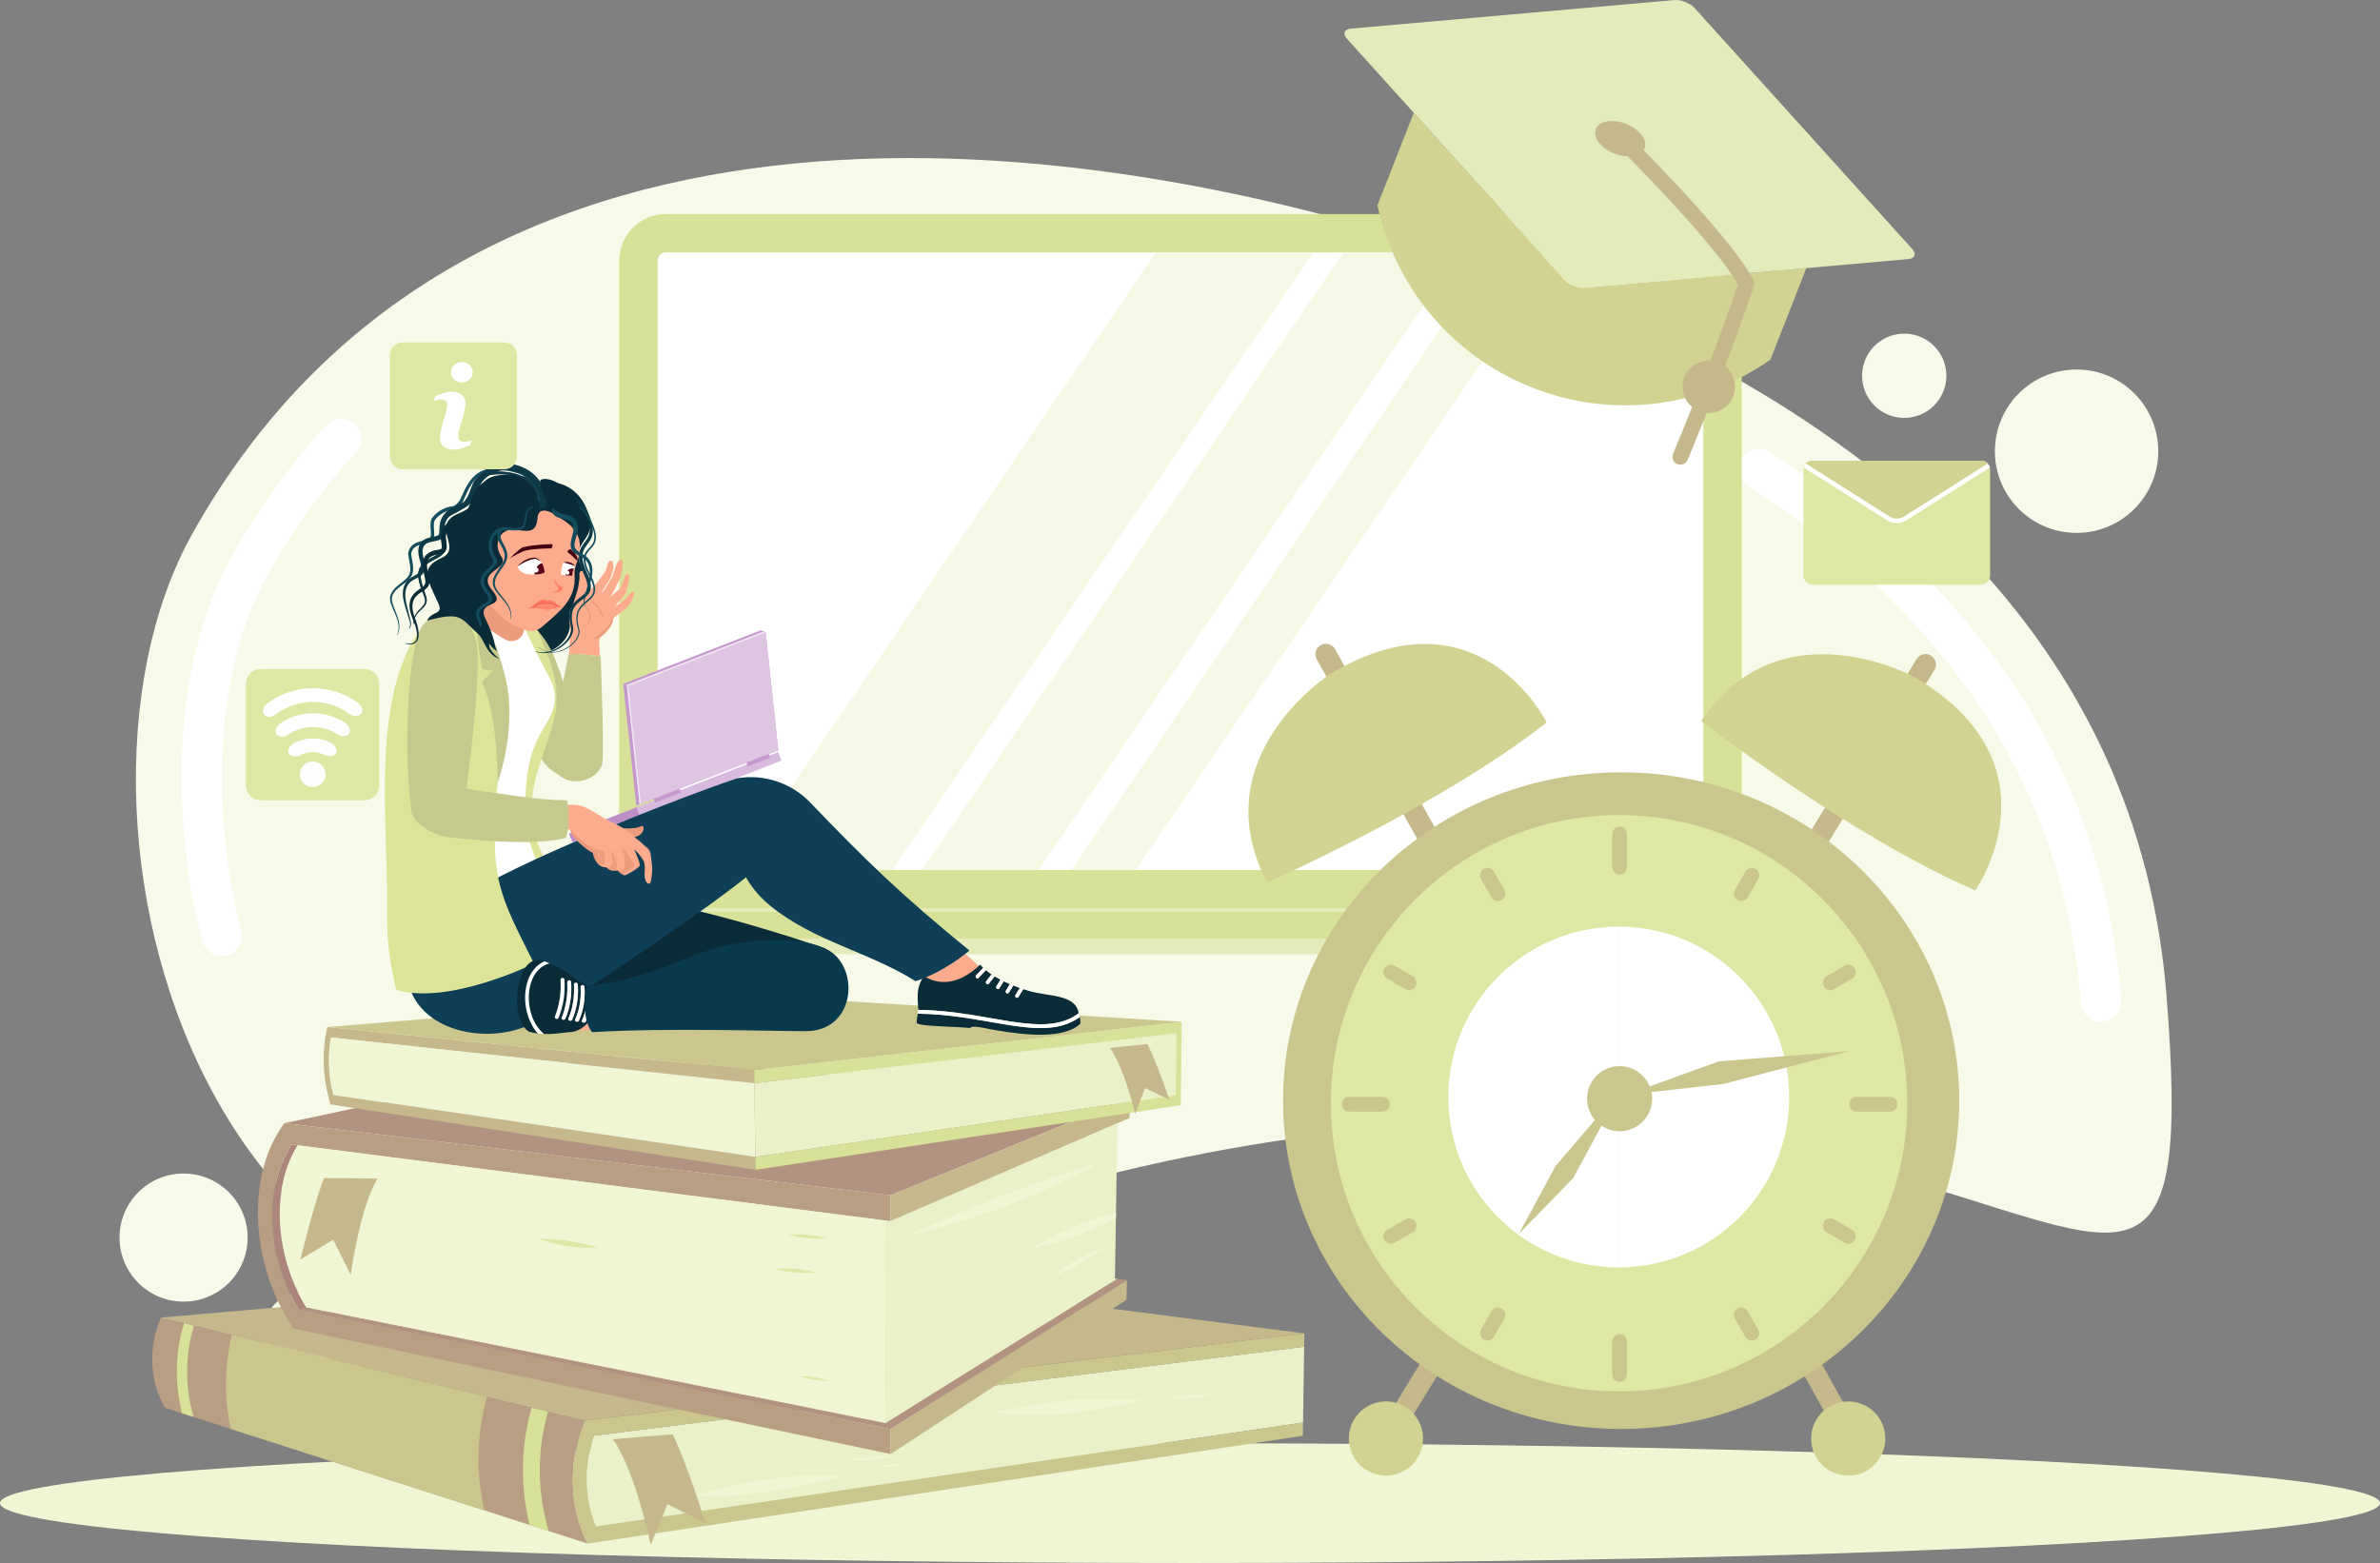 <?xml version="1.0" encoding="UTF-8"?>
<svg id="Layer_1" data-name="Layer 1" xmlns="http://www.w3.org/2000/svg" viewBox="0 0 2546.7 1672.66">
  <rect x="0" y="0" width="2546.7" height="1672.66" fill="#808080" stroke="none"/>
  <defs>
    <style>
      .cls-1 {
        fill: #590016;
      }

      .cls-1, .cls-2, .cls-3, .cls-4, .cls-5, .cls-6, .cls-7, .cls-8, .cls-9, .cls-10, .cls-11, .cls-12, .cls-13, .cls-14, .cls-15, .cls-16, .cls-17, .cls-18, .cls-19, .cls-20, .cls-21, .cls-22, .cls-23, .cls-24, .cls-25, .cls-26, .cls-27, .cls-28, .cls-29, .cls-30, .cls-31, .cls-32, .cls-33, .cls-34, .cls-35, .cls-36, .cls-37, .cls-38, .cls-39, .cls-40 {
        fill-rule: evenodd;
      }

      .cls-2 {
        fill: #d9e397;
      }

      .cls-3 {
        fill: #cbc68e;
      }

      .cls-4 {
        fill: #dec5e2;
      }

      .cls-41 {
        fill: #d8bade;
      }

      .cls-5 {
        fill: #ac857d;
      }

      .cls-6 {
        fill: #e4ebba;
      }

      .cls-7 {
        fill: #f7fae9;
      }

      .cls-8 {
        fill: #f6f8e6;
      }

      .cls-9 {
        fill: #fff;
      }

      .cls-10 {
        fill: #f0e6f1;
      }

      .cls-11 {
        fill: #0f3f57;
      }

      .cls-12 {
        fill: #d2d392;
      }

      .cls-13 {
        fill: #400010;
      }

      .cls-14 {
        fill: #eaf0c7;
      }

      .cls-15 {
        fill: #ff7760;
      }

      .cls-16 {
        fill: #f29c7d;
      }

      .cls-17 {
        fill: #dbe497;
      }

      .cls-18 {
        fill: #be8fc6;
      }

      .cls-19 {
        fill: #c5b98c;
      }

      .cls-20, .cls-42 {
        fill: #dee7a4;
      }

      .cls-21 {
        fill: #b29281;
      }

      .cls-22 {
        fill: #09394c;
      }

      .cls-23 {
        fill: #0a2b38;
      }

      .cls-24 {
        fill: #ed9b7d;
      }

      .cls-25 {
        fill: #144d5e;
      }

      .cls-26 {
        fill: #fcab8d;
      }

      .cls-27 {
        fill: #0e3a47;
      }

      .cls-28, .cls-43 {
        fill: #f0f5d3;
      }

      .cls-29 {
        fill: #e8a878;
      }

      .cls-30 {
        fill: #c13a49;
      }

      .cls-31 {
        fill: #fefefe;
      }

      .cls-32 {
        fill: #ff8c72;
      }

      .cls-33 {
        fill: #b89f84;
      }

      .cls-34 {
        fill: #d8e198;
      }

      .cls-35 {
        fill: #c599ce;
      }

      .cls-36 {
        fill: #c5c98d;
      }

      .cls-37 {
        fill: #ff957b;
      }

      .cls-38 {
        fill: #bd615e;
      }

      .cls-39 {
        fill: #3a3140;
      }

      .cls-40 {
        fill: #446;
      }
    </style>
  </defs>
  <path class="cls-7" d="m206.2,570.44C504.13,39.34,1182.03,146.82,1548.76,269.42c475.44,158.96,740.67,428.86,769.59,796.83,50.11,637.19-234.25-192.17-1470.56,300.4C241.18,1608.34,28.06,888,206.2,570.44Z"/>
  <path class="cls-9" d="m2269.79,1070.07c.92,11.88-7.94,22.27-19.82,23.19-11.87.93-22.26-7.94-23.18-19.81-9.92-126.06-50.75-233.13-113-324.13-62.58-91.48-146.94-167.06-243.4-229.58-9.96-6.46-12.79-19.8-6.32-29.76,6.47-9.96,19.8-12.79,29.76-6.32,101.01,65.45,189.53,144.88,255.55,241.37,66.36,97.01,109.88,210.99,120.41,345.03h0ZM349.07,455.11c8.05-8.75,21.68-9.32,30.44-1.27,8.75,8.06,9.32,21.69,1.27,30.45-17.83,19.33-34.64,39.88-50.37,61.69-15.48,21.46-30.2,44.58-44.11,69.38-27.87,49.68-42.53,109.56-47.24,171.27-5.48,72.01,2.54,146.07,19.02,209.35,2.98,11.51-3.93,23.25-15.42,26.23-11.51,2.97-23.25-3.93-26.23-15.43-17.61-67.68-26.21-146.7-20.37-223.36,5.15-67.54,21.49-133.59,52.64-189.14,14.43-25.72,30.06-50.18,46.81-73.43,17-23.58,34.88-45.49,53.57-65.75Z"/>
  <ellipse class="cls-43" cx="1273.35" cy="1608.59" rx="1273.35" ry="64.07"/>
  <path class="cls-7" d="m2223.64,395.45c48.27.89,86.68,40.75,85.78,89.01-.89,48.28-40.74,86.69-89.02,85.79-48.27-.89-86.67-40.74-85.78-89.02.89-48.27,40.75-86.67,89.02-85.78h0Zm-185.2-38.41c24.9.46,44.71,21.02,44.25,45.92-.46,24.89-21.02,44.7-45.91,44.24-24.9-.46-44.71-21.02-44.25-45.91.46-24.9,21.02-44.71,45.91-44.25Z"/>
  <path class="cls-7" d="m1835.87,1300.12c20.84,31.61,12.1,74.12-19.49,94.96-31.61,20.83-74.13,12.11-94.96-19.49-20.84-31.61-12.1-74.13,19.49-94.96,31.61-20.84,74.13-12.11,94.96,19.49h0Zm140.08,18.68c12.73,19.29,7.39,45.27-11.9,58-19.31,12.73-45.28,7.39-58.01-11.9-12.72-19.31-7.39-45.28,11.91-58.01,19.3-12.72,45.27-7.39,58,11.91Z"/>
  <path class="cls-7" d="m264.89,1328.15c-2.06,37.79-34.37,66.78-72.17,64.71-37.8-2.06-66.78-34.37-64.72-72.18,2.06-37.8,34.38-66.78,72.18-64.71,37.8,2.06,66.78,34.37,64.72,72.17h0Zm101.46,98.35c-1.26,23.09-20.99,40.78-44.08,39.53-23.08-1.25-40.78-20.99-39.53-44.08,1.26-23.08,20.99-40.78,44.08-39.53,23.08,1.26,40.78,20.99,39.53,44.08Z"/>
  <g>
    <polygon class="cls-6" points="507.91 975.81 1259.25 975.81 1267.06 975.81 2018.4 975.81 2018.4 972.12 1267.06 972.12 1259.25 972.12 507.91 972.12 507.91 975.81"/>
    <path class="cls-6" d="m1259.25,1004.4h722.08c7.82,0,20.99-.25,37.07-.73v.54c0,10.74-140.59,16.92-172.38,16.92H680.29c-31.79,0-172.38-6.18-172.38-16.92v-.54c16.06.48,29.24.73,37.07.73h714.27Z"/>
    <path class="cls-34" d="m1259.25,975.81H507.91v27.86c16.06.48,29.24.73,37.07.73h1436.35c7.82,0,20.99-.25,37.07-.73v-27.86h-759.15Z"/>
    <g>
      <path class="cls-9" d="m703.66,931.05h1119V270.16H712.3c-4.67,0-8.64,3.97-8.64,8.64v652.25Z"/>
      <path class="cls-34" d="m683.39,972.12h1172.19c4.49,0,8.15-3.66,8.15-8.14V267.79c0-21.28-17.42-38.71-38.71-38.71H712.3c-27.35,0-49.71,22.38-49.71,49.72v687.32c0,3.31,2.69,6,6,6h14.81Zm1139.26-48.51v7.44H703.66V278.8c0-4.67,3.97-8.64,8.64-8.64h1110.36v653.45Z"/>
      <path class="cls-8" d="m1405.35,270.16l-450.64,660.89h-168.48l450.64-660.89h168.48Zm-418.67,660.89h124.8l450.64-660.89h-124.8l-450.64,660.89h0Zm159.89,0h68.64l450.64-660.89h-68.64l-450.64,660.89Z"/>
    </g>
  </g>
  <g>
    <g>
      <path class="cls-33" d="m628.79,1651.9l-452.18-145.3c-17.03-28.98-17.94-66.03-4.37-96.53l453.48,110.28c-17.24,41.6-17.95,91.19,3.06,131.56Z"/>
      <path class="cls-14" d="m1395.5,1441.25l-1.18,81.1-756.64,111.19c-12.85-30.6-12.7-65.89-2.22-97.16l760.04-95.13Z"/>
      <path class="cls-3" d="m628.57,1568.13c-2.28,22.07.46,44.91,9.1,65.41l756.64-111.19-.2,14.18-765.32,115.37c-21.01-40.37-20.3-89.96-3.06-131.56l769.97-93.4-.2,14.31-760.04,95.13c-3.43,10.21-5.76,21.05-6.88,31.75Z"/>
      <polygon class="cls-19" points="625.73 1520.35 172.25 1410.06 820.14 1353.15 1395.7 1426.94 625.73 1520.35"/>
      <path class="cls-34" d="m586.35,1510.77l-17.51-4.26c-11.6,40.64-12.28,84.39-2.15,125.44l20.46,6.57c-12.47-41.31-12.78-86.3-.79-127.75Z"/>
      <path class="cls-34" d="m207.54,1418.65l-10.56-2.57c-9.59,31.23-10.29,64.82-2.19,96.38l12.46,3.99c-9.39-31.6-9.37-66.34.29-97.8Z"/>
      <path class="cls-28" d="m1160.6,1497.57c-33.9.88-67.08,8.52-100.42,13.93,53.06,6.6,107.03.18,158.76-12.44,1.13-.28,2.26-.58,3.39-.87-20.56-.82-41.16-1.43-61.73-.62Z"/>
      <path class="cls-28" d="m1253.07,1495.75c14.46,1.75,29.1.89,43.23-2.59-14.44-1.62-29.07-.76-43.23,2.59Z"/>
      <path class="cls-28" d="m742.49,1601.1c54.02,1.79,107.44-7.89,159.57-21.19-54.12-3.87-107.83,5.83-159.57,21.19Z"/>
      <path class="cls-28" d="m910.8,1562.41c14.61,1.36,29.35-.12,43.46-4.16-14.62-1.09-29.31.39-43.46,4.16Z"/>
      <path class="cls-28" d="m942.26,1569.54c8.83.74,17.73-.12,26.26-2.5-8.83-.75-17.72.11-26.26,2.5Z"/>
      <path class="cls-3" d="m495.56,1488.69l-247.43-60.18c-7.95,32.88-8.35,67.58-1.28,100.66l23.69,7.61,136,43.7,111.76,35.92c-1.76-7.63-3.15-15.35-4.18-23.11-4.33-32.83-2.01-66.55,7-98.39l-25.55-6.21Z"/>
      <path class="cls-19" d="m696.29,1653.2s-12.4-60.1-31.74-98.28c-2.73-5.41-5.6-10.37-8.61-14.67,21.3-2.03,42.66-3.61,63.97-5.27.76,1.56,1.54,3.23,2.33,4.99,13.97,31.04,33.06,90.51,33.06,90.51l-41.06-20.77-17.96,43.5Z"/>
    </g>
    <g>
      <polygon class="cls-21" points="639.24 1130.46 1209.07 1174.98 952.8 1279.17 304.37 1202.03 639.24 1130.46"/>
      <g>
        <polygon class="cls-2" points="1193.01 1368.17 1195.87 1368.56 1192.98 1370.36 1193.01 1368.17"/>
        <path class="cls-5" d="m327.47,1398.66c-30.59-49.48-40.08-121.71-9-173.03-.23-.18-1.3-.04-2.58.2l1.5-.34c-.92-.13-3.05-.48-4.49-.36l.56-.13-1.3-.17c-.25.36-1.17,1.79-1.42,2.19l1.32-.3c-.65.16-1.14.28-1.32.3-31.54,51.74-21.8,125.03,9.27,174.89l7.87-2.6-.41-.66Z"/>
        <path class="cls-33" d="m298.9,1353.99c4.82,16.8,11.88,33.07,21.11,47.92l621.12,125,11.84,2.38v26.79s-638.74-134.18-638.74-134.18c-27.87-40.95-41.5-91.68-37.64-141.08,2.34-27.98,10.72-56.19,27.78-78.81l648.43,77.14.02,27.73c-5.66-.72-628.43-80.5-634.37-81.27-1.51-.19-4.79-.61-6.3-.81-24.38,37.78-25.19,86.92-13.26,129.16Z"/>
        <polygon class="cls-19" points="952.8 1279.17 1209.07 1174.98 1208.71 1196.51 1195.65 1202.14 952.82 1306.9 952.8 1279.17"/>
        <polygon class="cls-19" points="1205.8 1369.92 1205.46 1390.89 952.98 1556.09 952.97 1529.3 1205.8 1369.92"/>
        <path class="cls-14" d="m1192.98,1370.36l-245.46,152.59-.23-216.76,5.54.71,242.83-104.76c-.04,2.99-2.62,165.32-2.67,168.22Z"/>
        <path class="cls-28" d="m1194.13,1297.52l-.09,5.8c-28.73,15.51-59.71,26.43-91.74,33.12,30.5-18.26,59.56-30.17,91.84-38.92Z"/>
        <path class="cls-28" d="m947.28,1306.19l.23,216.76-619.64-123.64c-30.94-49.61-40.61-122.09-9.41-173.68l628.82,80.56Z"/>
        <path class="cls-28" d="m1158.47,1249.61c-66.03,19.95-127.05,45.87-187,72.38,72.96-16.12,139.56-42.61,198.71-74.22,2.67-1.42,5.32-2.84,7.97-4.27-6.58,2.02-13.13,4.06-19.68,6.12Z"/>
        <path class="cls-28" d="m1126.2,1366.28c19.09-7.31,37.83-17.67,54.53-31.14-19.93,6.97-38.47,17.42-54.53,31.14Z"/>
        <path class="cls-28" d="m720.18,1311.89c22.85,6.96,46.77,9.86,70.63,8.68-22.9-6.8-46.76-9.71-70.63-8.68Z"/>
        <path class="cls-20" d="m843.86,1321.29c13.33,3.75,27.23,5.07,41.02,3.87-13.35-3.6-27.23-4.92-41.02-3.87Z"/>
        <path class="cls-28" d="m801.43,1329.2c24.2,5.88,49.15,7.97,74.01,6.73-23.99-7.1-49.13-9.2-74.01-6.73Z"/>
        <path class="cls-20" d="m828.6,1358.16c14.65,3.4,29.69,4.85,44.7,3.7-14.52-4.04-29.71-5.51-44.7-3.7Z"/>
        <path class="cls-28" d="m501.84,1269.78c-58.08-10.24-117.25-8.52-175.98-9.22,37.96,10.18,76.93,16,116.05,19.37,39.02,2.48,78.14,2.46,117.18,4.13,1.68.06,3.38.12,5.07.17-20.46-6.13-41.28-10.92-62.32-14.46Z"/>
        <path class="cls-20" d="m575.25,1325.56c20.8,7.55,42.93,10.4,64.98,9.86-22.45-7.16-41.93-9.52-64.98-9.86Z"/>
        <path class="cls-28" d="m805.75,1469.82c-5.88-2.21-11.79-4.35-17.73-6.42-23.72-8.33-47.96-15.19-72.66-19.94-40.49-7.56-75.51-9.25-118.66-13.59,66.5,25.11,137.62,32.41,207.77,40.2.81-.06,4.57.83,1.28-.26Z"/>
        <path class="cls-20" d="m855.95,1472.78c9.56,3.23,19.6,4.92,29.69,4.97-9.5-3.56-19.56-5.26-29.69-4.97Z"/>
        <path class="cls-21" d="m1195.87,1368.56c-3.72,2.32-244.53,152.01-248.37,154.39l-619.63-123.64-7.87,2.6,621.12,125,11.84,2.38,252.83-159.37-9.93-1.36Z"/>
        <path class="cls-19" d="m375.28,1364.24s7.16-54.18,21.88-89.35c2.08-4.98,4.32-9.57,6.71-13.58-19.05-.44-38.12-.47-57.17-.58-.57,1.44-1.15,2.96-1.74,4.57-10.42,28.47-23.56,82.53-23.56,82.53l35.14-21.09,18.74,37.49Z"/>
      </g>
    </g>
    <g>
      <path class="cls-19" d="m352.12,1129.37c-.5,14.21,1.04,28.58,4.62,42.35l451.58,66.39.2,13.8-454.9-69.99c-8-26.67-9.78-55.63-3.37-82.81l456.72,46.1.2,13.94-452.92-48.85c-1.19,6.24-1.87,12.73-2.12,19.07Z"/>
      <path class="cls-28" d="m352.06,1131.23c.17-6.97.86-14.08,2.17-20.93l452.92,48.85,1.15,78.96-451.58-66.39c-3.41-13.17-4.98-26.9-4.67-40.49Z"/>
      <polygon class="cls-14" points="808.31 1238.11 807.16 1159.15 1258.83 1105.8 1258.07 1171.99 808.31 1238.11"/>
      <polygon class="cls-34" points="1263.48 1182.72 808.51 1251.91 808.31 1238.11 1258.07 1171.99 1258.83 1105.8 807.16 1159.15 806.96 1145.21 1264.52 1093.5 1263.48 1182.72"/>
      <polygon class="cls-3" points="350.24 1099.1 779.21 1063.75 1264.52 1093.5 806.96 1145.21 350.24 1099.1"/>
      <path class="cls-19" d="m1214.57,1192.04s-8.61-37.64-21.29-61.41c-1.79-3.36-3.67-6.45-5.61-9.11,13.37-1.57,26.79-2.85,40.18-4.18.49.98,1,2.02,1.52,3.11,9.22,19.34,22.04,56.5,22.04,56.5l-26.12-12.51-10.71,27.6Z"/>
    </g>
  </g>
  <g>
    <path class="cls-23" d="m577.66,516.31s35.7-7.52,50.4,29.12c14.7,36.63-21.41,29.69-4.26,65.58,17.14,35.89-18.25,26.38-14.05,50.69,6.45,37.32-56.72,60.42-104.47,20.55-47.75-39.87,72.38-165.93,72.38-165.93Z"/>
    <path class="cls-26" d="m1052.37,1037.97c-1.97,21.36-38.57,11.72-56.01,17.97-2.63-5.01-6.36-11.18-12.05-15.7,13.54-6.96,23.95-21.23,30.64-36.36,3.49,3.4,34.15,31.82,37.42,34.09Z"/>
    <path class="cls-23" d="m982.58,1084.8c16.41.18,32.7,1.81,48.94,4.19,14.55,2.14,29,4.87,43.51,7.26,12.51,2.05,25.4,3.91,38.08,3.95,11.17.03,22.39-1.44,32.74-6.19,3.32-1.52,6.48-3.36,9.48-5.51,1.08,3.1.78,4.36.51,7.19-17.31,16.15-57.33,12.42-88.93,7.03-2.74-.46-5.43-.95-8.03-1.43-4.45-.83-19.09-4.46-20.68-1.14-19.08-1.89-56.09-1.59-57.27-5.66.33-6.82.13-2.89,1.15-9.71h.5Zm61.96-38.37h0Zm11.04,6.32h0Zm11.17,5.4h0Zm10.21,4.65h0Zm10.21,4.64h0Zm67.07,16.94c-3.47-20.68-31.27-17.53-53.26-23.91-2.03-.61-4.04-1.25-6.06-1.9l-5.18,8.32c-.56.9-1.72,1.16-2.57.56-.85-.6-1.07-1.82-.51-2.73l4.6-7.39c-2.37-.84-4.73-1.7-7.05-2.62l-4.68,7.52c-.57.91-1.72,1.16-2.57.57-.86-.6-1.08-1.84-.51-2.74l4.23-6.8c-2.29-.97-4.56-2-6.76-3.07l-4.62,7.41c-.56.9-1.7,1.16-2.55.56-.85-.6-1.09-1.82-.51-2.74l4.31-6.93c-2.19-1.15-4.31-2.35-6.36-3.62l-6,7.64c-.66.84-1.84.94-2.61.26-.78-.7-.88-1.95-.23-2.78l5.64-7.18c-2.13-1.45-4.16-2.96-6.09-4.55l-7.75,8.19c-.73.76-1.9.76-2.62-.01-.72-.77-.7-2.03.02-2.79l7.48-7.9c-1.16-1.08-2.26-2.19-3.32-3.34-19.04,18.3-40.46,24.35-60.19,12.17-7.05,11.1-7.27,17.31-5.89,36.16,76.15.86,134.37,31.69,171.61,3.64Z"/>
    <path class="cls-9" d="m982.09,1084.79c-.16-1.66.02-3.01.55-4.05,76.15.86,134.37,31.69,171.61,3.64.58.89.94,2.26,1.08,4.13-2.99,2.15-6.16,3.98-9.48,5.51-10.36,4.76-21.57,6.22-32.74,6.19-12.68-.03-25.57-1.9-38.08-3.95-14.51-2.39-28.96-5.12-43.51-7.26-16.24-2.38-32.53-4.01-48.94-4.19h-.5Zm72.8-46.5l-7.73,8.16c-.73.76-1.9.76-2.62-.01-.72-.77-.7-2.03.02-2.79l7.48-7.9c.9.86,1.85,1.71,2.85,2.54h0Zm9.3,6.58c-1.12-.66-2.19-1.34-3.22-2.03l-5.61,7.14c-.66.83-.56,2.08.23,2.78.77.69,1.95.58,2.61-.26l6-7.64h0Zm12.27,15.2l4.23-6.8c-2.29-.97-4.56-2-6.76-3.07l-4.62,7.41c-.56.9-1.7,1.16-2.55.56-.85-.6-1.09-1.82-.51-2.74l4.31-6.93c-1.29-.67-2.55-1.36-3.79-2.08.02,0,.04.02.06.04,7.67,4.35,17.03,8.39,28.1,12.12l-5.18,8.32c-.56.9-1.72,1.16-2.57.56-.85-.6-1.07-1.82-.51-2.73l4.6-7.39c-2.37-.84-4.73-1.7-7.05-2.62l-4.68,7.52c-.57.91-1.72,1.16-2.57.57-.86-.6-1.08-1.84-.51-2.74Z"/>
    <g>
      <polygon class="cls-35" points="832.76 802.95 680.77 862.12 666.83 731.82 814.1 674.48 819.25 676.59 832.76 802.95"/>
      <rect class="cls-41" x="602.51" y="848.22" width="240.07" height="9.8" transform="translate(-260.8 321.22) rotate(-21.33)"/>
      <polygon class="cls-4" points="832.81 802.76 684.37 860.73 670.71 732.97 817.21 675.77 819.32 676.63 819.32 676.63 832.81 802.76"/>
      <polygon class="cls-18" points="684.6 873.22 612.51 901.35 608.95 892.22 681.03 864.08 684.6 873.22"/>
      <polygon class="cls-35" points="728.85 848.02 701 858.89 699.44 854.88 727.29 843.99 728.85 848.02"/>
      <polygon class="cls-35" points="824.17 810.79 800.35 820.09 798.78 816.08 822.62 806.77 824.17 810.79"/>
      <polygon class="cls-10" points="672.26 734.05 819.32 676.63 817.21 675.77 670.71 732.97 684.37 860.73 685.75 860.19 672.26 734.05"/>
    </g>
    <path class="cls-36" d="m575.44,675.05c18.06,19.49,23.81,44.3,35.96,83.21,7.9,35.12,1.01,73.4,1.01,73.4,0,0-23.38,3.68-37.91-28.73-20.18-37.26-6.77-122.69.94-127.88Z"/>
    <path class="cls-17" d="m553.27,653.69s15.28,10.11,22.18,21.36c7.02,11.26,13.04,51.13,13.04,51.13l-38.23-6.11-9.52-45.77,12.54-20.61Z"/>
    <path class="cls-23" d="m449.13,957.32c-1.37,1.45-2.63,2.93-3.76,4.46-28.7,36.68-19.05,90.37,19.92,116.25h0c1.63,1.12,3.39,2.19,5.14,3.19,14.53,8.28,30.07,14.52,43.98,15.21,35.84,1.78,276.43,2.01,331.31-9.03,11.66-2.36,20.93-11.06,24.06-22.5l13.66-49.56s-105.76-38.44-215.53-56.98c-31.46-5.32-63.03-9.94-91.98-13.06l-.13.02c-45.24-4.91-84.58-6.11-108.26-.51-6.53,1.51-12.66,6.12-18.43,12.51Z"/>
    <path class="cls-17" d="m567.8,665.48s36.21,51.86,26.07,99.78c-10.28,47.9-43.24,93.58-12.16,151.45l-12.15,5.39s-26.07-70.06.75-128.29c26.68-58.24,14.91-85.81-2.51-128.32Z"/>
    <path class="cls-9" d="m437.85,1048.15l89.48-47.48,62.65-33.32c-6.27-21.61-13.53-38.79-19.05-53.99-3.13-8.52-5.63-16.45-7.15-24.17-.75-4.07-1.25-8.07-1.37-12.1-3.39-94.9,28.7-95.25,31.2-127.36l.13-1.32c.25-8.8-2.39-17.46-6.76-25.18-6.15-10.65-13.66-26.01-20.06-39.58-2.76-5.74-5.26-11.13-7.27-15.72-1.01-2.16-1.88-4.15-2.76-5.91l-.75-1.82-.37-.88-.64-1.37c-1-2.16-1.62-3.6-1.87-4.09v-.17l-36.09-8.64c-3.26-.74-6.38-1.32-9.4-1.7-3.63.44-6.13,6.9-9.52,7.7-29.57,6.94-47.24,29.82-62.9,58.29-1.89,5.39-.5,17.61-1.75,23.47-33.84,153.16-4.9,255.1,4.25,315.35Z"/>
    <path class="cls-11" d="m570.84,1094.74c29.41-17.14,208.48-134.96,246.47-172.2,8.09-7.91,14.53-29.7,11.07-40.46l-40.14-49.1s-78.84,26.82-175.91,69c-27.86,12.07-55.26,24.72-80.03,37.3h0c-4.04,2.04-7.98,4.07-11.79,6.1-3.57,1.89-7.14,3.77-10.59,5.66-28.47,15.55-51.45,30.67-64.2,44.07-4.29,4.52-6.91,11.41-8.22,19.49-.23,1.86-.47,3.69-.59,5.52-15.13,78.05,78.15,103.62,133.94,74.63Z"/>
    <path class="cls-11" d="m788.24,832.97h0c28.83-5.04,58.36,4.66,78.73,25.84,58.61,61.1,95.61,97.42,170.33,158.4,0,0-25.96,22.76-57.64,32.81-50.99-31.91-107.98-42.18-155.5-80.71-62.18-50.42-35.91-136.34-35.92-136.34Z"/>
    <path class="cls-24" d="m498.63,647.06c4.88,6.32,10.15,13.33,19.43,21.52l2.38,2.12c5.76,4.87,12.65,9.65,20.67,13.83l.25.13c11.03,5.51,23.19-5.83,18.3-16.73-1.01-2.16-1.88-4.15-2.76-5.91l-.75-1.82-.37-.88-.64-1.37c-1-2.16-1.62-3.6-1.87-4.09v-.17s.75-2.06,1.88-5.56c.25-1,.62-2.17,1-3.4,2.63-8.75,6.39-22.79,8.27-37.23,3.01-23.62-38.72-30.15-38.72-30.15l-.13,1.44c0,3.22-.49,11.58-2.5,22.42-1.88,9.12-4.76,20.01-9.52,31.08h-.01c-1.63,3.69-3.5,7.41-5.5,11.06h-.26c-3.76,2.17-5.63,2.92-9.14,3.72Z"/>
    <path class="cls-17" d="m413.8,931.46c1.37,54.6-2.89,71.71,10.15,127.82,56.51,16.97,147.51-28.13,147.51-28.13-37.43-74.18-45.48-89.29-40.8-170.13.86-14.71,2.21-30.68,5.94-48.67,11.65-56.26-3.76-110.39-16.16-141.65-6.77-17.12-12.66-27.37-12.66-27.37-51.25,12.58-64.15,33.88-76.18,63.94-.76,1.82-1.37,3.65-2.14,5.51-23.07,63.54-17.54,149.79-15.66,218.68Z"/>
    <path class="cls-36" d="m449.16,675.02c9.39-23.26,45.21-24.11,55.86-1.39,3.01,6.39,5.26,13.58,5.77,21.43,3.63,49.23-16.8,186.12-16.8,186.12l-50.46-5.3c-8.6-7.58-13.63-152.28,5.63-200.87Z"/>
    <path class="cls-36" d="m507.77,643.33s19.56,27.48,32.96,81.49c13.41,53.99-8.1,112.52-8.1,112.52-.01,0,.5-71.09-16.81-107.48,8.77-9.85,11.88-11.91,11.88-11.91l-11.95-1.75s-5.59-31.77-7.98-72.87Z"/>
    <path class="cls-40" d="m430.96,709.02l.63-1.74c5.63-13.96,11.4-26.04,21.04-36.24h0c-9.65,10.2-15.41,22.28-21.04,36.24-.26.58-.5,1.16-.63,1.74h0Zm37.97-50.76h0c9.78-5.89,22.3-10.86,38.84-14.92h0c-.25.05-.49.13-.74.19-16.17,4.04-28.45,8.93-38.1,14.72Z"/>
    <path class="cls-26" d="m611.14,1103.44c-10.93-24.86-13.54-47.83,7.31-44.93,11.69.25,21.01-.06,43.86-2.15,11.41,17.56,13.28,31.21,2.83,46.24-29.19-1.45-38-.23-54,.84Z"/>
    <path class="cls-23" d="m593.81,1087.66c-.43,1.05.12,2.24,1.21,2.66,1.08.41,2.32-.11,2.75-1.16,4.99-12.32,7.08-25.9,6.29-40.73-.06-1.12-1.06-2.01-2.23-1.95-1.18.05-2.08,1.01-2.03,2.15.77,14.25-1.22,27.27-5.99,39.03h0Zm14.19,16.96c-8.19,1-16.5,2.35-26.08,1.9-5.85-4.84-10.14-11.73-12.82-19.42-2.83-8.14-3.83-17.16-2.92-25.61.9-8.35,3.68-16.12,8.42-21.84,3.45-4.16,7.95-7.24,13.56-8.7,10.65,4.58,23.28,12.05,28.57,17.59,5.33,2.27,9.43,5.17,12.47,8.44-.56.33-.9.89-.86,1.51.9,12.27-.97,23.44-5.63,33.51-.41.9.14,1.93,1.23,2.3,1.09.36,2.33-.06,2.74-.97,4.44-9.61,6.47-20.12,6.08-31.58,10.66,18.22-4.54,43.35-24.77,42.87h0Zm-32.33,1.36c-4.53-4.9-7.96-10.98-10.26-17.6-3.03-8.68-4.1-18.3-3.12-27.31.98-9.08,4.05-17.58,9.31-23.92,2.97-3.59,6.62-6.48,10.99-8.41-1.29-.45-2.5-.84-3.62-1.14-27.07-6.14-35.08,63.7-12.64,76.62,3.26.81,6.38,1.37,9.35,1.75h0Zm39.82-15.07c-.42.94.14,2.01,1.22,2.39,1.09.37,2.33-.08,2.74-1.02,4.91-10.99,6.9-23.12,6-36.4-.06-1.02-1.08-1.81-2.24-1.78-1.18.04-2.07.9-2.01,1.91.87,12.77-1.04,24.41-5.72,34.89h0Zm-7.22-1.09c-.42.98.13,2.09,1.21,2.48,1.09.4,2.33-.08,2.75-1.06,4.94-11.43,6.97-24.04,6.1-37.84-.06-1.05-1.06-1.88-2.25-1.84-1.17.04-2.07.94-2.01,1.98.84,13.27-1.09,25.36-5.8,36.27h0Zm-7.24-1.08c4.74-11.33,6.71-23.89,5.9-37.65-.05-1.09.85-2.03,2.02-2.07,1.17-.04,2.18.81,2.23,1.9.84,14.3-1.22,27.41-6.19,39.28-.42,1.02-1.65,1.51-2.74,1.11-1.09-.4-1.63-1.56-1.22-2.57Z"/>
    <path class="cls-9" d="m581.91,1106.52c-5.85-4.84-10.14-11.73-12.82-19.42-2.83-8.14-3.83-17.16-2.92-25.61.9-8.35,3.68-16.12,8.42-21.84,3.45-4.16,7.95-7.24,13.56-8.7-1.95-.84-3.83-1.59-5.58-2.2-4.37,1.92-8.02,4.82-10.99,8.41-5.26,6.34-8.33,14.84-9.31,23.92-.98,9.01.1,18.62,3.12,27.31,2.3,6.62,5.73,12.71,10.26,17.6,2.15.28,4.22.45,6.25.53Z"/>
    <path class="cls-9" d="m593.81,1087.66c-.43,1.05.12,2.24,1.21,2.66,1.08.41,2.32-.11,2.75-1.16,4.99-12.32,7.08-25.9,6.29-40.73-.06-1.12-1.06-2.01-2.23-1.95-1.18.05-2.08,1.01-2.03,2.15.77,14.25-1.22,27.27-5.99,39.03h0Zm35.39-30.68c1.42,1.52,2.6,3.12,3.56,4.77.39,11.44-1.64,21.97-6.08,31.58-.41.9-1.64,1.33-2.74.97-1.09-.37-1.64-1.4-1.23-2.3,4.66-10.07,6.54-21.24,5.63-33.51-.04-.62.3-1.18.86-1.51h0Zm-13.71,33.94c-.42.94.14,2.01,1.22,2.39,1.09.37,2.33-.08,2.74-1.02,4.91-10.99,6.9-23.12,6-36.4-.06-1.02-1.08-1.81-2.24-1.78-1.18.04-2.07.9-2.01,1.91.87,12.77-1.04,24.41-5.72,34.89h0Zm-7.22-1.09c4.71-10.91,6.64-23.01,5.8-36.27-.06-1.05.84-1.94,2.01-1.98,1.18-.04,2.18.78,2.25,1.84.87,13.8-1.16,26.41-6.1,37.84-.42.98-1.65,1.46-2.75,1.06-1.08-.39-1.63-1.5-1.21-2.48h0Zm-7.24-1.08c4.74-11.33,6.71-23.89,5.9-37.65-.05-1.09.85-2.03,2.02-2.07,1.17-.04,2.18.81,2.23,1.9.84,14.3-1.22,27.41-6.19,39.28-.42,1.02-1.65,1.51-2.74,1.11-1.09-.4-1.63-1.56-1.22-2.57Z"/>
    <path class="cls-22" d="m884.38,1015.71c35.43,17.71,32.03,84.65-18.36,87.68-1.63.1-3.26.13-4.88.13-36.09,0-148.02-3.77-227.46,1.06-.01,0-13.23-13.09-5.22-49.55,60.6-6.77,95.84-26.76,130.94-38.56,32.64-10.97,93.61-16.44,124.98-.76Z"/>
    <path class="cls-36" d="m608.19,701.38c1.79-4.4,32.17,1.05,34.5.77-.02.73,4.57,111.48,1.23,117.21-10.37,22.1-44.41,21.88-51.08,1.74-1.03-2.36-1.94-4.91-2.46-7.7-2.65-16.76,15.97-101.35,17.81-112.02Z"/>
    <g>
      <path class="cls-24" d="m683.36,894.27c4.84-2.71,5.98-7.14,4.91-9.63-.85-1.98-2.97.71-8.98,1.51-6,.8-17.03.08-17.03.08l5.73,10.59s9.61.65,15.37-2.56Z"/>
      <path class="cls-26" d="m598.99,862.36s11.9-2.61,22.31-.01c10.41,2.61,24.76,14.16,33.22,17.57,8.46,3.41,21.7,12.02,23.61,14.87,1.91,2.85,6.44,4.85,9.86,8.56,3.41,3.71,7.63,4.53,8.35,11.76.73,7.24,1.98,12.96,1.46,17.87-.51,4.93-1,12.28-2.98,12.68-1.98.4-5.89-2.09-4.94-14.02.81-10.46-2.8-12.6-4.73-15.66-1.92-3.05-6.59-7.04-6.59-7.04,0,0,6.74,14.53,6,17.25-.74,2.72-13.99,10.34-15.99,10.54-2.01.2-7.56-5.09-7.56-5.09,0,0-3.45.51-6.98-.35-3.54-.86-4.98-3.06-4.98-3.06,0,0-4.93.41-8.53-3.19-1.03-1.03-.57-2.59-.85-3.37-.28-.78-3.03-7.91-3.03-7.91,0,0-8.77-7.77-17.64-14.34-9.21-6.83-8.08-11.48-8.08-11.48,0,0-.67-1.06-6.17.71-5.5,1.77-9.31,2.67-9.31,2.67-3.24-2.19-4.68-4.95-5.6-12.23-1.46-11.44,9.19-16.75,9.19-16.75Z"/>
      <path class="cls-24" d="m643.73,920.97c.41-1.39-3.77-6.71-1.98-8.62.64-.42,3.15-2.31,3.87-1.81,0,0,1.41,3.91,1.54,6.24.14,2.46.81,4.99,0,6.93-1.01,2.3-4.54,3.47-6.34,1.62-.75-.76-1.54-1.05-3.35-4.02-1.34-2.2-2.98-6.41-3.06-8.22-.05-1.33,2.6-.37,4.41.64.76.43,4.18,5.9,4.9,7.24Z"/>
      <path class="cls-24" d="m654.17,909.78c.65-.78,3.83,7.83,4.13,8.78.75,2.39,2.01,5.63,2,8.33-.02,2.77-2.47,5.02-5.35,4.6-2.15-.31-4.55-1.33-5.93-3.24,3.55.31,5.41-.36,5.97-4.13.57-3.93-.82-14.34-.82-14.34Z"/>
      <path class="cls-24" d="m673.65,917.01c1.87,2.45,2.14,3.9,3.57,6.63.67,1.26,1.53,2.33.74,3.55-.65,1.01-2.9,2.25-3.97,2.92-3.47,2.14-6.39,5.23-7.2,5.42-.85.2-3.87-1.27-4.9-3.21,1.77.25,4.13-.61,5.14-1.71,1.14-1.25,1.33-3.01,1.55-4.63.42-3.07-.19-6.58-.62-9.76-.45-3.26-2.5-9.43-2.5-9.43,3.09,1.81,6.87,8.49,8.2,10.22Z"/>
      <path class="cls-29" d="m644.5,912.38c.06-.13.09-.25.11-.36.01-.01.03-.03.04-.04l-.15.41Z"/>
      <path class="cls-24" d="m613.33,891.06c.99,1.33,14.88,15.85,28.97,19.07,1.01.23,3.32.41,3.32.41-6.29,7.02-13.92.85-17.41-1.6-5.07-3.56-11.88-9.65-15.44-14.84-1.12-1.64-3.34-5.98-1.9-7.78.22,1.62,1.6,3.57,2.46,4.74Z"/>
    </g>
    <path class="cls-36" d="m472.38,894.54c8.41,1.86,20.84,2.84,29.2,3.62,16.66,1.57,42.86,3.5,66.53,2.89,14.16-.36,27.32-1.62,37.22-4.37.49-1.21.88-2.46,1.26-3.69,3-11.51,1.62-28.57.75-33.85-.26-1.67-.5-2.65-.5-2.65-32.68-.27-67.8-6.94-100.06-11.1-75.18-17.23-88.05,31.88-34.4,49.15Z"/>
    <g>
      <path class="cls-26" d="m608.68,700.79c.5-5.46,1.18-14.3,1.3-22.49,1.05-5.73-1.04-10.62-.92-15.57.11-4.96,8.93-29.83,9.54-33.99.6-4.15,2.08-10.07,1.4-13.04-.69-2.98,1.77-6.66,4.24-3.7,2.47,2.98,4.13,8.18,4.63,14.62.51,6.45.01,9.93.01,9.93,0,0,2.18-4.82,5.16-7.61,2.98-2.78,6.58-7.71,8.82-10.68,2.25-2.96,5.12-7.08,5.12-7.08,1.19-2.77,1.17-5.33,2.64-8.66,1.33-3.03,5.32-4.16,5.59,1.57.09,1.93.53,4.24-.4,6.77-1.26,3.5-2.48,8.12-4.16,10.45-2.91,4-7.55,12.14-7.55,12.14l.59.75s4.48-6.74,6.16-9.73c1.68-2.98,3.88-6.32,4.53-7.96,2.19-5.46,4.69-18.3,9.26-17.34,3.26.69.57,14.88-.99,18.9-3.04,7.9-12.58,24.41-12.58,24.41,0,0,4.41,15.53,5.12,17.61.71,2.09-2.01,9.35-5.42,13.76-6.49,8.36-9.09,6.64-9.48,10.45-.26,2.53.15,11.89.45,17.85-5.32-.41-29.08-4.37-33.09-1.34Z"/>
      <path class="cls-26" d="m647.47,645.15c.15-2.51,13.43-12.51,15.47-14.9,2.05-2.38,4.68-9.84,4.99-11.56.83-4.49,4.94-6.03,5.32-1.7.34,3.99-2.79,14.58-3.86,17.86-1.07,3.29-14.84,17.27-14.84,17.27l-7.08-6.97Z"/>
      <path class="cls-26" d="m667.02,642.9c1.72-1.79,5.62-5.11,6.11-6.13,1.45-3.01,5.63-4.54,5.68-1.79.01,1.34-2.59,8.9-5.9,12.7-3.31,3.8-17.87,14.79-17.87,14.79l-3.25-11.18s11.59-4.56,15.23-8.38Z"/>
      <path class="cls-24" d="m655.57,658.92c-.91,6.21-4.09,10.56-8.44,14.47-4,3.59-6.26,5.87-11.48,9.81-.09.05-.16.14-.26.21.03-.05.05-.11.11-.16l-.16.2c-.06.04-.12.08-.17.14.05,0,.08-.03.11-.05,5.21,1.12,8.36-2.73,12.06-6.1,3.45-3.12,7.35-8.1,8.37-13.13.42-2.11,1.03-3.57-.14-5.39Z"/>
      <path class="cls-29" d="m627.47,646.07l.15-1.12c-.1.36-.14.75-.15,1.12Z"/>
      <path class="cls-24" d="m631.56,656.84c-.6-3.26-4.16-7.16-4.09-10.77l-.14,1.06c-.34,3.53,1.88,6.8,2.83,10.11,1.04,3.61-.95,10.34-2.17,13.37,2.69-2.12,4.57-8.36,3.56-13.78Z"/>
      <path class="cls-24" d="m643.83,655.74c-.83-1.67-1.82-3.17-2.68-4.88-1.05-2.09-1.57-3.34-3.43-4.52-.94-.6-3.26-3.07-4.22-2.73.04.67.19.75.04.7l.06.17c.64,1.56,2.23,2.3,3.49,3.21,1.39,1.02,2.21,2.23,3.15,3.8,1.73,2.92,2.94,8.17,5.95,9.7.46-.94-1.81-4.39-2.35-5.44Z"/>
    </g>
    <path class="cls-27" d="m579.41,531.88s.9-.34,2.65-.83c1.74-.48,4.34-1.06,7.66-1.53,3.31-.42,7.39-.62,11.91.06,2.25.32,4.59.95,6.93,1.86,2.34.87,4.68,2.09,6.88,3.7,4.43,3.17,8.1,8.02,10.74,13.75.65,1.43,1.25,2.97,1.79,4.44.28.82.56,1.63.84,2.45.23.78.46,1.56.7,2.35.9,3.16,1.54,6.49,1.49,9.66-.08,1.57-.27,3.12-.72,4.58-.46,1.47-1.14,2.87-2.02,4.26-1.7,2.81-4.44,5.61-6.54,9.61-1.03,1.98-1.78,4.23-2.09,6.52-.3,2.29-.22,4.54.06,6.7.61,4.31,2.07,8.22,3.68,11.96l2.43,5.3c.72,1.65,1.37,3.37,1.88,5.05,1.01,3.37,1.38,6.72.5,9.37-.84,2.67-3.22,4.9-6.13,7.14-2.87,2.23-6.21,4.59-8.69,7.98-2.53,3.34-3.86,7.5-4.08,11.34-.26,3.86.29,7.49,1.06,10.87l.32,1.27.16.62.02.08v-.04s.02.15.02.15l.05.3c.21.9.21,1.4.26,2.06.04,1.37-.24,2.77-.64,4.11-.8,2.71-2.33,5.18-3.95,7.41-3.37,4.4-7.56,7.65-11.59,9.84-4.05,2.2-7.98,3.32-11.27,3.68-3.3.4-5.95.09-7.69-.31-.89-.16-1.54-.4-1.98-.54-.45-.14-.68-.2-.68-.2l-.15.34s.24.09.68.25c.45.16,1.11.43,2,.65,1.77.49,4.46.95,7.89.71,3.41-.26,7.52-1.26,11.79-3.38,4.25-2.12,8.72-5.3,12.48-9.83,1.82-2.29,3.53-4.89,4.52-7.93.48-1.51.85-3.11.85-4.77.03-1.68-.41-3.29-.75-4.91-.64-3.25-1.04-6.68-.7-10.13.3-3.46,1.54-6.9,3.79-9.72,2.21-2.85,5.26-4.99,8.26-7.23,2.96-2.22,6.12-4.82,7.44-8.61,1.34-3.76.75-7.85-.31-11.57-1.05-3.77-2.84-7.3-4.39-10.82-1.51-3.55-2.8-7.22-3.38-11-.26-1.89-.33-3.8-.11-5.68.26-1.87.85-3.68,1.7-5.34,1.7-3.37,4.36-6.15,6.33-9.4.99-1.62,1.79-3.35,2.32-5.16.51-1.81.7-3.68.75-5.53-.02-3.7-.8-7.27-1.81-10.64-1.02-3.38-2.33-6.56-3.8-9.58-3.01-6-7.14-11.11-12.04-14.37-4.88-3.31-10.23-4.85-14.95-5.3-4.75-.46-8.92-.02-12.27.58-3.35.62-5.93,1.42-7.66,2.02-1.73.6-2.62,1.02-2.62,1.02l.16.34Z"/>
    <path class="cls-25" d="m579.52,536.72s.92-.31,2.7-.72c1.77-.4,4.41-.89,7.78-1.15,3.38-.26,7.51-.26,12.13.53,4.58.87,9.69,2.43,14.47,5.54,2.39,1.53,4.68,3.42,6.8,5.63,2.09,2.24,3.96,4.81,5.65,7.6,1.7,2.82,2.98,5.85,4.32,9.11,1.21,3.13,2.3,6.55,2.57,9.94.31,3.42-.34,6.75-2.4,9.53-1.94,2.85-5.14,5.21-7.27,9-1.05,1.88-1.65,4.08-1.72,6.22-.08,2.15.19,4.25.71,6.24,1,3.99,2.74,7.63,4.59,11.13.91,1.76,1.81,3.4,2.57,5.13.77,1.73,1.44,3.48,1.93,5.24.98,3.53,1.16,7.19-.42,10.18-1.52,3.04-4.49,5.34-7.38,7.76-2.91,2.4-5.88,5.15-7.67,8.69-1.86,3.51-2.37,7.47-2.15,11.1.19,3.65,1.06,7.16,2.02,10.34.77,2.91-.11,6.04-1.55,8.65-1.46,2.63-3.42,4.9-5.52,6.82-4.25,3.83-9.07,6.3-13.56,7.56-4.51,1.3-8.7,1.31-11.98.6-3.32-.7-5.68-2.04-7.17-3.06-1.48-1.03-2.19-1.71-2.19-1.71l-.13.13s.7.71,2.18,1.78c1.49,1.05,3.86,2.46,7.21,3.23,3.34.78,7.62.86,12.24-.37,4.59-1.21,9.55-3.63,13.99-7.47,2.21-1.93,4.28-4.23,5.85-7,1.54-2.73,2.59-6.11,1.75-9.45-.91-3.22-1.68-6.59-1.81-10.09-.16-3.49.4-7.15,2.15-10.35,1.71-3.23,4.5-5.77,7.38-8.14,2.87-2.38,6.04-4.74,7.86-8.24,1.87-3.49,1.63-7.7.61-11.41-1.02-3.78-2.75-7.33-4.57-10.77-1.81-3.43-3.45-7-4.39-10.74-.97-3.69-1.14-7.79.78-11.14,1.82-3.35,4.95-5.73,7.1-8.86,2.28-3.09,3.02-7.03,2.64-10.67-.33-3.68-1.46-7.14-2.75-10.42-1.34-3.25-2.79-6.41-4.56-9.26-1.78-2.85-3.76-5.46-5.96-7.74-2.22-2.25-4.63-4.16-7.13-5.72-4.98-3.15-10.27-4.64-14.95-5.36-4.72-.67-8.9-.54-12.3-.19-3.4.35-6.03.93-7.8,1.38-1.78.46-2.69.8-2.69.8l.05.18Z"/>
    <path class="cls-16" d="m514.93,589.6s1.12-12.33-10.59-11.41c-11.72.92-11.23,46.74,7.75,42.7,18.97-4.04,2.84-31.3,2.84-31.3Z"/>
    <path class="cls-38" d="m507.96,616.83c-.62-.9-1.18-1.84-1.63-2.8-.43-.97-.76-1.98-.7-2.89-.01-.24.09-.42.11-.64.05-.19.2-.34.26-.51.09-.17.29-.28.41-.42l.54-.33c.33-.24.87-.29,1.28-.46l1.47-.23.79-.12.15-.83c.29-1.67.48-3.33.65-4.99.17-1.67.28-3.35.3-5.04.02-1.68.03-3.38-.15-5.08-.17-1.71-.41-3.45-1.06-5.21-.34-.87-.81-1.79-1.71-2.59-.45-.39-1.04-.69-1.67-.82-.31-.03-.64-.07-.93-.04-.33.05-.5.04-.95.18l-1.16.47c-.45.28-.92.56-1.32.87-.73.65-1.35,1.4-1.75,2.25-.42.84-.7,1.71-.85,2.57-.19.86-.21,1.73-.22,2.59,0,1.71.28,3.39.75,4.99-.03-1.66.09-3.31.36-4.9.14-.78.33-1.57.59-2.29.23-.74.59-1.43.98-2.02.41-.61.9-1.09,1.45-1.5.27-.16.54-.27.78-.43l1.18-.35h.28s.3.03.3.03c.17.05.32.14.49.3.32.33.64.92.86,1.61.44,1.36.68,2.94.8,4.51.09,1.59.18,3.2.17,4.82-.02,3.24-.15,6.53-.36,9.78l.93-.95c-.58.15-1.16.29-1.73.45-.58.28-1.17.4-1.7.86-.26.21-.55.35-.76.64-.22.29-.46.54-.6.86-.12.33-.29.66-.32,1-.01.34-.09.69-.02,1,.17,1.29.75,2.33,1.42,3.24.66.91,1.45,1.71,2.29,2.4Z"/>
    <path class="cls-26" d="m513.35,628.74c-27.65-8.35-26.65-53.96-11.35-45.62-3.55-89.37,101.73-84.87,115.5-14.6,8.56,26.98-3.68,32.04-2.66,46.82,1.84,26.79-16.8,39.38-33.27,54.19-9.51,8.55-16.7,7.17-32.41-.94-15.91-8.21-27.32-22.55-35.8-39.85Z"/>
    <path class="cls-13" d="m545.35,597.58s7.91-8.18,13.86-11.87c13.58-3.08,27.77-3.35,31.42-3.37l.71.89-.64,2.77-1.12.89c-4.05.02-20.6.27-28.88,2.79-9.56,4.19-15.36,7.9-15.35,7.9Z"/>
    <path class="cls-9" d="m582.81,612.66s-.99.76-3.57,1.41l-1.23.26c-2.01.36-4.77.62-8.46.49-1.19-.03-2.48-.12-3.88-.25-1.09-.1-2.24-.22-3.46-.39-7.03-2.2-8.37-7.92-8.37-7.92,0,0,4.8-5.13,12.2-7.59,2.06-.7,4.31-1.18,6.73-1.29l2.19.9c1.05.53,2.02,1.18,2.91,1.91,2.42,1.92,3.67,5.27,4.29,8.02.59,2.47.65,4.44.67,4.44Z"/>
    <path class="cls-13" d="m609.44,587.72l-2.12,1.9.11,1.42c1.57,1.05,4.99,3.6,9.93,8.94,1.74-1.75-.32-6.98-6.75-12.28l-1.17.02Z"/>
    <path class="cls-9" d="m612.49,615.93c-.51.12-2.3.2-4.69.03-1.62-.13-3.5-.36-5.46-.79l-1.97-.51c-.08-4.65,1.17-9.1,1.17-9.1,0,0,.47-1.6,1.21-3.66h0c1.44-.02,2.74.06,3.88.25,3.34.47,5.6,1.51,6.97,2.38,1.14.73,1.66,1.31,1.66,1.31-.7,1.71-1.28,3.11-1.71,4.18-.64,1.63-.98,2.46-.98,2.46v.09s0,.92,0,.92l-.08,2.45Z"/>
    <path class="cls-1" d="m572.06,614.85c-.19-2.02.26-4.34,1.39-6.53,1.44-2.79,3.67-4.77,5.96-5.59.32.16.62.33.92.5.88,1.6,1.45,3.39,1.81,4.98.58,2.47.65,4.44.65,4.44,0,0-.98.76-3.56,1.41l-1.23.26c-1.53.28-3.48.49-5.94.53Z"/>
    <path class="cls-9" d="m576.03,611.24c-.71,1.36-2.37,1.91-3.76,1.2-1.35-.7-1.89-2.39-1.19-3.75.7-1.35,2.38-1.89,3.73-1.19,1.39.71,1.9,2.38,1.21,3.73Z"/>
    <path class="cls-1" d="m605.17,615.68c.08-1.05.38-2.16.92-3.22,1.39-2.68,3.91-4.26,6.13-4.03.87,0,1.52.09,1.92.16l-.58,1.44c-.65,1.63-1,2.46-1,2.46v.09s0,.92,0,.92l-.08,2.45c-.51.12-2.3.2-4.69.03-.81-.06-1.7-.16-2.63-.29Z"/>
    <path class="cls-9" d="m609.13,613.94c-.53,1.05-1.81,1.47-2.87.92-1.04-.53-1.45-1.82-.91-2.87.54-1.04,1.82-1.45,2.87-.91,1.06.55,1.46,1.82.92,2.87Z"/>
    <path class="cls-13" d="m553.84,606.26c1.06-1.46,2.36-2.74,3.76-3.9,1.41-1.15,2.94-2.15,4.56-2.98l1.23-.59,1.27-.54,1.3-.45.65-.22.66-.17,1.33-.32,1.37-.2.69-.09.69-.03,1.37-.05h.03l.19.02,1.58.73,1.43.92,1.3,1.07,1.18,1.2-1.44-.84-1.45-.75-1.49-.62-1.51-.46.23.03-1.29.19-.64.08-.63.12-1.27.28-1.24.34-.61.17-.61.22-1.23.42-1.2.48-1.18.53c-3.15,1.44-6.15,3.26-9.04,5.4Z"/>
    <path class="cls-13" d="m602.76,601.89l3.43-.51c1.15.02,2.32.15,3.43.48,1.12.31,2.22.78,3.21,1.45.97.64,1.88,1.46,2.42,2.52-1.05-.5-2.05-.91-3.06-1.28l-3.04-.97-3.13-.81c-1.06-.27-2.15-.52-3.26-.88Z"/>
    <path class="cls-15" d="m597.95,629.51c-2.82-2.81-4.72-7-5.15-10.2,2.66,4.27,5.56,8.37,9.48,8.86.99,3.42-4.98,5.96-11.25,6.07,4.13-1.14,7.75-3.49,6.92-4.73Z"/>
    <path class="cls-32" d="m592.79,619.33h.01c2.65,4.26,5.55,8.36,9.47,8.85.15.53.14,1.03-.01,1.5-3.34-.57-6.15-2.79-8.47-6.66-.5-1.29-.84-2.56-1-3.69Z"/>
    <path class="cls-37" d="m494.29,595c.09-4.44,2.65-7.59,5.36-7.98,3.63-.29,7.41,2.85,9.8,7.57,2.37,5.05,2.3,8.81,1.94,14.94-.09,4.44,2.78,7.49,5.49,8.12,0,0,2.46,1.63,1.05,3.53-1.39,1.91-3.36-1.39-5.62-1.29-2.26.09-5.69,1.78-11.25-3.27-5.55-5.04-6.73-13.05-6.83-18.88l.06-2.74Z"/>
    <path class="cls-32" d="m507.8,614.67c-.82-2.1-.48-5.21.17-7.23.72-2.22,2.3-3.42.88-6.12-.92-1.76-3.02-1.44-4.01-.12-1.06,1.43-1.51,3.4-1.51,5.56,0,1.06.09,2.12.21,3.18.05.48.37,1.58.15,2.01-.44.85-.7-.8-.8-1.31-.3-1.72-.4-3.73-.23-5.47.27-2.98,2.03-4.63,1.97-7.66-.11-6.86-5.55-8.91-8.69-5.75-.87,1.79-1.38,4.21-1.7,6.58,0-.19,0-.4-.02-.58l.06-2.74c.09-4.44,2.65-7.59,5.36-7.98,3.63-.29,7.41,2.85,9.8,7.57,2.37,5.05,2.3,8.81,1.94,14.94-.06,3.23,1.44,5.72,3.31,7.08-2.22,1.95-5.52,1.64-6.91-1.94Z"/>
    <path class="cls-15" d="m501.06,616.62c-5.02-4.57-6.46-11.56-6.76-17.17,3.46,15.96,13.03,19.99,15.41,20.76-2.1.17-4.88-.16-8.65-3.59Z"/>
    <path class="cls-15" d="m494.28,595c.08-4.4,2.28-7.51,5.01-8.32,3.18-.93,6.67,1.94,8.98,5.15,2.49,3.47,3.67,8.09,3.67,13.04.01,2.82-.55,5.6.46,8.24.92,2.39,2.83,3.73,4.52,4.3.17.06.12.49-.05.46-2.25-.44-4.85-2.48-5.6-6.02-.45-2.14-.11-4.41-.05-6.59.05-2.5-.17-4.95-.84-7.29-1.42-4.88-4.53-8.55-7.84-10.02-3.62-1.61-7.83.92-8.23,7.04,0,.02-.02.02-.02,0Z"/>
    <path class="cls-23" d="m594.15,550.77s-17.74-11.67-18.96,3.19c-1.22,14.85-7.07,15.6-23.14,12.91-16.08-2.7-25.28,14.3-15.61,28.65,9.66,14.36-27.32,15.11-9.86,36,17.46,20.88-17.63,9.67-7.16,30.54,10.47,20.87,8.84,28.04,12.43,34.86,0,0-4.79-2.73-8.22-8.04-.7,2.83-.34,6.5,10.62,16.54-16.05-7.56-14.58-19.76-23.07-27.39-18.37-16.55-17.33-24.05-54.19-13.81,5-11.04,17.97-5.69,11.91-18.87-12.18-26.55-19.65-37.82,3.73-48.38,23.38-10.55-13.87-34.75,18.83-47.8,32.69-13.04,8.86-41.37,52.02-41.08,43.17.3,52.17,26.15,50.67,42.68Z"/>
    <path class="cls-25" d="m579.47,543.4s-.82-.39-2.45-.85c-1.63-.39-4.14-1.11-7.46-.41-1.63.35-3.46,1.25-4.87,2.89-1.39,1.63-2.22,3.82-2.61,6.12-.32,2.34-.46,4.46-1.03,6.72-.53,2.18-1.31,4.44-2.83,5.68-1.46,1.26-3.82,1.67-6.48,1.61-2.71-.04-5.45-.44-8.64-.9l-1.14-.14-1.43-.04c-.93,0-1.82.06-2.74.21-1.84.29-3.67.9-5.37,1.84-3.42,1.85-6.05,5.02-7.62,8.56-3.18,7.13-2.3,15.89,1.97,22.58l.68,1.11c.12.23.23.45.36.74.22.53.32,1.01.34,1.44.03.83-.3,1.74-1.11,2.85-1.63,2.23-4.51,4.43-7.19,7.13-1.34,1.39-2.7,2.93-3.82,4.86-1.11,1.91-1.88,4.3-1.86,6.71-.01,2.39.67,4.6,1.56,6.5.91,1.9,2.03,3.56,3.22,5.06,1.18,1.47,2.09,2.6,2.9,3.9.8,1.23,1.34,2.53,1.44,3.38.05.83-.04,1.22-.88,2.08-.83.8-2.15,1.61-3.56,2.43-1.43.84-2.98,1.71-4.5,2.87-1.53,1.15-3.07,2.74-3.95,4.83-.89,2.08-.92,4.35-.57,6.22.37,1.88,1.02,3.53,1.77,5.03.74,1.46,1.27,2.49,1.58,3.69.31,1.17.39,2.26.16,3.28,1.19.16,3.01-2.94.76-8.12-1.23-2.68-2.2-5.96-.91-8.84,1.32-2.88,4.4-4.49,7.25-6.08,1.45-.83,2.95-1.65,4.25-2.83,1.32-1.14,2.22-2.96,2.02-4.79-.16-1.81-.94-3.45-1.84-4.96-.9-1.51-2.02-2.9-3.09-4.26-2.1-2.7-3.95-5.89-3.95-9.36-.02-3.49,2.21-6.52,4.67-8.96,2.46-2.53,5.36-4.68,7.52-7.62,1.05-1.46,1.85-3.26,1.74-5.14-.06-1.87-.99-3.59-1.93-5.02-3.74-5.81-4.62-13.32-2.01-19.39,1.27-3.01,3.43-5.62,6.16-7.2,2.72-1.61,5.89-2.12,8.9-1.77,3.02.36,6.01.69,8.91.64,2.85-.05,5.87-.55,7.94-2.47,2.06-1.91,2.79-4.59,3.25-6.96.47-2.4.5-4.76.7-6.88.26-2.12.9-4.08,2.03-5.53,1.14-1.44,2.67-2.31,4.14-2.69,2.97-.78,5.46-.32,7.06-.03,1.62.34,2.45.67,2.45.67l.12-.36Z"/>
    <path class="cls-39" d="m443.07,667.58s.01-.28.02-.81c.04-.54,0-1.35.14-2.37.26-2,1.07-4.94,3.39-7.88,1.19-1.46,2.7-2.9,4.44-4.49,1.67-1.6,3.82-3.39,4.97-6.41.12-.36.3-.74.37-1.14l.16-1.21c.17-.83,0-1.62-.05-2.46-.01-.86-.36-1.58-.55-2.4-.21-.85-.46-1.47-.72-2.21-1.02-2.89-2.11-5.84-3.04-8.96-.99-3.12-1.74-6.41-2.05-9.72-.3-3.32.19-6.52,1.95-9.17,1.73-2.67,4.66-4.88,7.93-6.84.78-.52,1.65-.98,2.51-1.44.86-.47,1.7-.98,2.61-1.42.89-.46,1.78-.92,2.68-1.39,1.22-.7,1.76-.87,2.97-1.75,1.12-.73,2.05-1.58,2.95-2.52.42-.51.87-1,1.25-1.56.34-.59.74-1.15,1.02-1.77,1.2-2.48,1.51-5.21,1.43-7.66-.23-4.93-1.62-9.15-2.32-13.23-.76-4.07-.84-7.9.72-10.92.75-1.53,1.92-2.9,3.36-4.1.67-.64,1.53-1.14,2.3-1.71.88-.48,1.69-1.03,2.62-1.47l2.91-1.46,1.49-.74c.51-.26,1.09-.61,1.61-.91,2.19-1.24,4.09-2.69,5.97-4.31,3.67-3.28,6.51-7.5,8.36-11.79,1.91-4.28,3.06-8.56,4.66-12.15,1.58-3.62,3.77-6.34,6.85-8.1,3.1-1.74,6.82-2.61,10.59-3.12.95-.11,1.89-.2,2.84-.31.95-.06,1.9-.11,2.84-.16l.35-.02h2.44c.97.02,1.93.03,2.89.05,1.96-.06,3.65.25,5.43.39.87.09,1.75.14,2.61.28.86.19,1.7.36,2.55.53.85.17,1.68.33,2.51.51.8.26,1.6.5,2.39.76.78.25,1.57.5,2.34.75.75.29,1.47.66,2.19.98,5.77,2.63,10.34,6.46,13.4,10.66,3.09,4.19,4.72,8.61,5.63,12.29.94,3.71,1.12,6.75,1.26,8.81-.01,2.08-.01,3.19-.01,3.19l.38.03s.06-1.11.18-3.21c-.03-2.08,0-5.18-.82-9.01-.78-3.82-2.25-8.44-5.3-12.99-3.01-4.54-7.69-8.86-13.74-11.77-6.03-2.95-13.27-4.53-20.92-4.97-1.91-.05-3.83-.17-5.82-.17-.99.03-1.98.06-2.98.09-1,.09-2,.16-2.99.25-4,.41-8.12,1.32-11.87,3.35-1.83,1.05-3.53,2.4-4.93,4.04-1.39,1.64-2.49,3.53-3.39,5.5-1.81,3.95-2.96,8.16-4.78,12.1-1.76,3.97-4.29,7.63-7.59,10.53-1.65,1.42-3.43,2.74-5.35,3.8-.93.57-1.93,1.06-2.94,1.55l-3.01,1.46c-1.01.48-1.94,1.13-2.93,1.67-.89.69-1.87,1.27-2.68,2.05-1.72,1.46-3.22,3.24-4.19,5.29-2.06,4.14-1.75,8.91-.91,13.18.81,4.32,2.17,8.49,2.38,12.73.1,2.11-.16,4.22-1.04,6.08-.86,1.87-2.35,3.39-4,4.54-1.68,1.18-3.57,2.05-5.38,3.03-1.8.98-3.6,1.96-5.28,3.07-3.37,2.17-6.6,4.66-8.64,8.01-2.08,3.34-2.5,7.32-2.06,10.89.44,3.6,1.33,7,2.42,10.15,1.04,3.18,2.21,6.17,3.35,8.98.28.71.58,1.41.78,2.11.18.7.53,1.36.56,2.07.06.7.26,1.39.13,2.06l-.1,1.01c-.05.33-.19.63-.28.95-.85,2.52-2.74,4.34-4.36,5.99-1.67,1.65-3.18,3.22-4.36,4.8-2.33,3.21-2.96,6.38-3.12,8.47-.06,1.05.01,1.85,0,2.39.01.53.02.81.02.81h.37Z"/>
    <path class="cls-27" d="m443.07,667.58s.01-.28.02-.81c.04-.54,0-1.35.14-2.37.26-2,1.07-4.94,3.39-7.88,1.19-1.46,2.7-2.9,4.44-4.49,1.67-1.6,3.82-3.39,4.97-6.41.12-.36.3-.74.37-1.14l.16-1.21c.17-.83,0-1.62-.05-2.46-.01-.86-.36-1.58-.55-2.4-.21-.85-.46-1.47-.72-2.21-1.02-2.89-2.11-5.84-3.04-8.96-.99-3.12-1.74-6.41-2.05-9.72-.3-3.32.19-6.52,1.95-9.17,1.73-2.67,4.66-4.88,7.93-6.84.78-.52,1.65-.98,2.51-1.44.86-.47,1.7-.98,2.61-1.42.89-.46,1.78-.92,2.68-1.39,1.22-.7,1.76-.87,2.97-1.75,1.12-.73,2.05-1.58,2.95-2.52.42-.51.87-1,1.25-1.56.34-.59.74-1.15,1.02-1.77,1.2-2.48,1.51-5.21,1.43-7.66-.23-4.93-1.62-9.15-2.32-13.23-.76-4.07-.84-7.9.72-10.92.75-1.53,1.92-2.9,3.36-4.1.67-.64,1.53-1.14,2.3-1.71.88-.48,1.69-1.03,2.62-1.47l2.91-1.46,1.49-.74c.51-.26,1.09-.61,1.61-.91,2.19-1.24,4.09-2.69,5.97-4.31,3.67-3.28,6.51-7.5,8.36-11.79,1.91-4.28,3.06-8.56,4.66-12.15,1.58-3.62,3.77-6.34,6.85-8.1,3.1-1.74,6.82-2.61,10.59-3.12.95-.11,1.89-.2,2.84-.31.95-.06,1.9-.11,2.84-.16l.35-.02h2.44c.97.02,1.93.03,2.89.05,1.96-.06,3.65.25,5.43.39.87.09,1.75.14,2.61.28.86.19,1.7.36,2.55.53.85.17,1.68.33,2.51.51.8.26,1.6.5,2.39.76.78.25,1.57.5,2.34.75.75.29,1.47.66,2.19.98,5.77,2.63,10.34,6.46,13.4,10.66,3.09,4.19,4.72,8.61,5.63,12.29.94,3.71,1.12,6.75,1.26,8.81-.01,2.08-.01,3.19-.01,3.19l.38.03s.06-1.11.18-3.21c-.03-2.08,0-5.18-.82-9.01-.78-3.82-2.25-8.44-5.3-12.99-3.01-4.54-7.69-8.86-13.74-11.77-6.03-2.95-13.27-4.53-20.92-4.97-1.91-.05-3.83-.17-5.82-.17-.99.03-1.98.06-2.98.09-1,.09-2,.16-2.99.25-4,.41-8.12,1.32-11.87,3.35-1.83,1.05-3.53,2.4-4.93,4.04-1.39,1.64-2.49,3.53-3.39,5.5-1.81,3.95-2.96,8.16-4.78,12.1-1.76,3.97-4.29,7.63-7.59,10.53-1.65,1.42-3.43,2.74-5.35,3.8-.93.57-1.93,1.06-2.94,1.55l-3.01,1.46c-1.01.48-1.94,1.13-2.93,1.67-.89.69-1.87,1.27-2.68,2.05-1.72,1.46-3.22,3.24-4.19,5.29-2.06,4.14-1.75,8.91-.91,13.18.81,4.32,2.17,8.49,2.38,12.73.1,2.11-.16,4.22-1.04,6.08-.86,1.87-2.35,3.39-4,4.54-1.68,1.18-3.57,2.05-5.38,3.03-1.8.98-3.6,1.96-5.28,3.07-3.37,2.17-6.6,4.66-8.64,8.01-2.08,3.34-2.5,7.32-2.06,10.89.44,3.6,1.33,7,2.42,10.15,1.04,3.18,2.21,6.17,3.35,8.98.28.71.58,1.41.78,2.11.18.7.53,1.36.56,2.07.06.7.26,1.39.13,2.06l-.1,1.01c-.05.33-.19.63-.28.95-.85,2.52-2.74,4.34-4.36,5.99-1.67,1.65-3.18,3.22-4.36,4.8-2.33,3.21-2.96,6.38-3.12,8.47-.06,1.05.01,1.85,0,2.39.01.53.02.81.02.81h.37Z"/>
    <path class="cls-25" d="m577.93,533.36l-.37-2.17c-.49-2.91-1.42-5.74-2.52-8.51-1.28-2.7-2.67-5.4-4.65-7.71-.49-.58-.94-1.19-1.46-1.74l-1.64-1.59c-1.04-1.13-2.34-1.93-3.53-2.89-1.23-.88-2.59-1.6-3.9-2.38-1.41-.61-2.71-1.28-4.23-1.84-1.36-.46-2.67-.95-4.08-1.39-1.44-.4-2.87-.86-4.32-1.19-1.45-.31-2.88-.69-4.37-.92-1.48-.19-2.95-.48-4.45-.59-1.5-.06-3.01-.23-4.52-.22-1.5.08-3.03.03-4.54.2-1.49.2-3.02.33-4.51.61l-2.22.53-1.11.27-.56.14-.27.06-.14.05h-.08s-.19.08-.19.08c-2.53.8-5.83,2.2-8.4,3.9-2.63,1.75-5,3.87-7.04,6.22-2.06,2.34-3.71,4.91-5.21,7.51-2.99,5.22-5.16,10.6-7.6,15.63l.3-.51c-.6.81-1.2,1.61-1.79,2.35-.59.74-1.18,1.42-1.78,2.03l-.91.83-.93.67-.96.53c-.34.12-.67.25-1,.38l.72-.13c-1.16.14-2.33.27-3.48.46l-1.68.41c-.56.15-1.14.26-1.67.44l-1.63.58c-.54.2-1.09.37-1.61.6-1.04.5-2.09.95-3.1,1.51-.97.61-1.96,1.2-2.91,1.84-.91.71-1.83,1.4-2.73,2.14l-2.49,2.42-2.21,2.7-.25.31-.12.31-.63,1.84-.36,1.81-.17,1.75-.03,1.67c.02,2.19.25,4.2.4,6.07.06.94.13,1.85.12,2.68.01.86-.04,1.64-.17,2.33-.03.37-.17.63-.24.95-.08.31-.26.51-.35.78-.14.24-.32.41-.46.64-.22.19-.43.36-.62.56l.38-.23-1.31.62-1.4.55c-.98.33-1.97.65-3.01.95-2.11.6-4.35,1.12-6.7,1.95-1.18.42-2.38.94-3.57,1.6-.59.36-1.18.76-1.75,1.17-.55.48-1.13.92-1.61,1.47-.45.58-1,1.11-1.34,1.75-.35.62-.8,1.25-1.03,1.91-.23.65-.56,1.32-.7,1.97l-.45,1.98-.08.3.05.42c.42,4.63,1.59,8.67,2.1,12.64.26,1.98.37,3.91.16,5.69-.11.9-.3,1.75-.56,2.55l-.48,1.17-.64,1.08-.04.08-.06.09c-.37.5-.67,1.04-1.08,1.53-.46.5-.83,1.02-1.35,1.49-.98.98-2.07,1.91-3.21,2.85-2.28,1.86-4.74,3.66-7.1,5.76-2.33,2.09-4.65,4.55-6.02,7.74-.3.81-.7,1.59-.8,2.46-.16.85-.4,1.7-.32,2.57-.08,1.77.25,3.32.73,5.07.5,1.4,1.08,2.85,1.67,4.28l1.8,4.18c1.21,2.76,2.4,5.5,3.34,8.3l.64,2.11.5,2.15.34,2.18.15,2.19c-.03.73-.01,1.47-.06,2.2-.11.73-.16,1.47-.31,2.19-.18.72-.33,1.45-.55,2.16l-.78,2.1.34.16.89-2.09c.26-.72.44-1.46.67-2.19.19-.73.29-1.49.43-2.23.11-.76.12-1.52.18-2.28.01-.76-.03-1.52-.05-2.28l-.27-2.27-.44-2.23-.58-2.19c-1.7-5.83-4.4-11.26-6.18-17.01-.32-1.42-.6-2.91-.47-4.38-.04-.75.18-1.46.32-2.19.09-.74.47-1.4.73-2.08,1.23-2.7,3.36-4.91,5.62-6.86,2.28-1.95,4.74-3.68,7.14-5.53,1.19-.94,2.37-1.89,3.48-2.94,1.11-1.04,2.09-2.22,2.94-3.5h-.01s.87-1.36.87-1.36c.23-.49.46-.99.67-1.48.36-1.03.63-2.07.78-3.15.3-2.14.21-4.3-.01-6.42-.45-4.25-1.53-8.38-1.89-12.58v.08l.39-1.61c.12-.55.37-1.03.56-1.55.17-.53.54-.95.78-1.45.26-.48.68-.85,1.01-1.28.35-.42.8-.74,1.21-1.11.45-.31.91-.61,1.37-.9.98-.53,2-.97,3.05-1.33,2.11-.73,4.3-1.23,6.49-1.82,1.09-.3,2.18-.63,3.25-1,1.07-.37,2.12-.84,3.15-1.33l.03-.02h.01s1.16-1.02,1.16-1.02c.3-.41.65-.8.91-1.23.21-.46.51-.89.64-1.39.14-.48.34-.95.4-1.46.2-.99.26-1.99.26-2.98.01-.99-.05-1.98-.11-2.95-.14-1.95-.33-3.9-.34-5.83,0-.98.08-1.92.19-2.88l.29-1.39.47-1.33-.03.06,1.95-2.36,2.21-2.12c.8-.64,1.62-1.25,2.43-1.88.86-.57,1.75-1.08,2.62-1.62.89-.48,1.84-.9,2.75-1.35.46-.23.95-.36,1.44-.55l1.44-.53c.48-.17.98-.27,1.48-.39l1.49-.38c1.01-.17,2.02-.29,3.04-.44h.05s.02-.01.02-.01l1.48-.58,1.39-.78,1.26-.94c.39-.36.77-.7,1.15-1.06.73-.75,1.4-1.53,2.05-2.35.63-.81,1.25-1.65,1.85-2.48l.02-.03v-.02c2.47-5.18,4.57-10.51,7.38-15.47,1.4-2.47,2.93-4.88,4.79-7.03,1.84-2.15,3.96-4.07,6.3-5.66,2.38-1.56,4.95-2.69,7.68-3.6l4.11-1.05c1.39-.29,2.81-.44,4.21-.67,1.41-.19,2.84-.18,4.25-.28,1.43-.06,2.84.08,4.26.11,1.43.06,2.83.31,4.25.46,1.4.19,2.79.53,4.19.78,2.77.63,5.52,1.43,8.23,2.33,1.33.46,2.62,1.08,3.93,1.62,1.23.7,2.5,1.34,3.68,2.14,1.12.87,2.36,1.59,3.35,2.62l1.56,1.45c.51.51.94,1.08,1.41,1.6,1.89,2.12,3.32,4.6,4.62,7.13,1.14,2.61,2.14,5.28,2.7,8.07-6.99-5.68,8.19,23.75,1.8,1.86Z"/>
    <path class="cls-25" d="m533.22,566.97c-.27.69-.62,1.34-.77,2.06-.14.71-.4,1.43-.41,2.13-.04.7-.15,1.43-.09,2.09.44,5.74,3.59,8.75,6.08,14.19.83,1.8,1.5,3.62,1.84,5.39.53,2.87-.16,6.34-1.68,8.87-.64,1.22-1.4,2.44-2.22,3.66-1.63,2.45-3.46,4.9-5.09,7.61-5.58,9.36-4.56,14.65,1.98,22.54l2.95,3.47c1.98,2.28,3.92,4.54,5.65,6.94l1.23,1.84,1.12,1.9.97,1.98.8,2.05c.19.7.43,1.41.59,2.12.11.73.28,1.45.35,2.19.03.73.11,1.48.11,2.22l-.11,2.23.37.06.23-2.28c.03-.75-.01-1.51,0-2.28-.04-.76-.18-1.51-.26-2.28-.13-.74-.33-1.48-.5-2.22-.22-.73-.48-1.45-.72-2.17l-.92-2.08-1.08-2-1.19-1.93c-7.95-12.01-18.47-16.96-9.59-31.07,1.6-2.54,3.46-4.91,5.19-7.39.86-1.23,1.7-2.5,2.45-3.83,1.86-3.24,2.82-6.87,2.22-10.61-.34-2.14-1.06-4.18-1.9-6.13-2.25-5.24-6.41-9.7-4.98-15.27,1.2-4.71,3.97-3.3,7.55-5.93,2.01-1.14-9.06-.2-10.16,1.93Z"/>
    <path class="cls-27" d="m582.86,544.37s.08-.28.23-.81c.08-.27.17-.6.28-1,.06-.2.12-.42.17-.64.05-.28.12-.58.17-.89.11-.63.24-1.34.37-2.12.07-.75.15-1.57.22-2.46.04-.89.03-1.85.03-2.88-.09-1.02-.15-2.12-.33-3.25-.32-2.28-.98-4.76-1.94-7.34-1.01-2.57-2.39-5.22-4.19-7.83-3.57-5.21-8.85-10.22-15.74-13.76-6.83-3.51-15.31-5.89-24.5-4.81-2.29.22-4.58.77-6.87,1.44-1.16.41-2.17.74-3.46,1.3-.95.44-1.84.8-2.87,1.31-1.08.58-2.2,1.14-3.25,1.76-1,.68-2.03,1.31-3.02,2.05-1.96,1.5-3.86,3.19-5.55,5.13-1.68,1.94-3.19,4.09-4.37,6.38-.58,1.11-1.25,2.42-1.62,3.36-.44,1.02-.88,2.05-1.32,3.08-1.74,4.13-3.39,7.92-5.62,10.95-.28.37-.54.76-.83,1.12l-.91,1-.45.51-.06.06c-.08.08.5-.46.22-.2l-.17.14-.32.28-1.31,1.11-.32.28-.26.14-.48.28c-.33.19-.59.39-.98.61-.92.45-1.7.92-2.73,1.37l-3.09,1.39c-1.05.46-2.21,1.02-3.36,1.59-1.13.53-2.34,1.34-3.5,2.01-.58.39-1.15.85-1.73,1.28l-.85.67-.43.33c-.56.54-.19.19-.34.33l-.08.09-.14.15-1.2,1.25-.59.64-.74.95c-.5.67-.97,1.34-1.43,2.02-.42.67-.71,1.35-1.05,2.03-.74,1.36-1.04,2.79-1.5,4.19-.23,1.34-.58,2.78-.65,4.02-.3,2.63-.3,4.91-.42,7.18v.22c.01-.18-.06.57.05-.39v.11s-.08.43-.08.43l-.12.85c-.08.83-.2.43-.18.53.03.08-.23.42-.51.66-.66.6-2.49,1.19-4.54,1.62-2.07.46-4.43.85-7.03,1.72-.62.18-1.3.47-1.98.78-.33.16-.67.3-1,.47l-1.01.63c-.34.22-.68.44-1,.67l-.93.86-.89.89-.73,1.04-.7,1.08c-.09.2.12-.27-.25.49l-.04.1-.08.18-.15.39-.3.76-.15.39c-.05.14-.11.39-.16.58-.22.82-.41,1.67-.54,2.48l-.12,2.09c.11,5.47,1.75,9.65,2.63,13.35.45,1.85.67,3.52.58,4.95-.04,1.45-.53,2.56-1.37,3.66l-.32.41-.16.22-.09.11.11-.08-.08.06-1.11.98c-.63.45-1.08.81-1.91,1.3-1.49.91-3.19,1.74-4.94,2.79-.88.56-1.76,1.06-2.61,1.78l-.64.5-.16.12-.08.06c-.09.08.11-.1-.23.21l-.24.25-.93.98-.47.48-.51.69-.99,1.37c-.58.92-.98,1.84-1.42,2.75-1.49,3.74-1.77,7.49-1.5,10.86l.11,1.26.04.42.05.28.11.57c.14.76.28,1.5.42,2.24.22,1.46.62,2.93,1.01,4.35.73,2.88,1.57,5.32,2.28,7.67.71,2.32,1.31,4.43,1.96,6.43.64,1.93,1.21,3.59,1.54,5.07.31,1.46.37,2.74.2,3.73-.32,2.03-1.26,2.84-1.18,2.88l.44.36c-.09-.02,1-.84,1.51-3.07.26-1.1.3-2.49.06-4.07-.23-1.57-.72-3.34-1.26-5.27-.53-1.93-1.02-4.12-1.62-6.49-.57-2.36-1.29-4.9-1.84-7.64-.3-1.35-.61-2.76-.76-4.26-.18-1.49-.47-2.98-.47-4.54-.09-3.11.27-6.44,1.63-9.55,1.37-3.08,3.94-5.73,7.19-7.45,1.6-.9,3.35-1.67,5.05-2.62.86-.44,1.71-1.01,2.52-1.59l1.14-.94c.41-.36.71-.75,1.06-1.14,1.34-1.53,2.3-3.54,2.48-5.65.24-2.1,0-4.22-.41-6.28-.83-4.11-2.27-8.19-2.22-12.42l.11-1.56.32-1.49c.08-.51.4-1.01.57-1.51.11-.23.23-.56.32-.7l.44-.64c1.17-1.72,3.09-2.78,5.15-3.43,2.07-.66,4.28-1,6.5-1.44,2.2-.45,4.54-.91,6.55-2.32.97-.73,1.84-1.64,2.33-2.81.59-1.23.65-2.25.82-3.49.16-2.29.22-4.58.53-6.83.09-1.14.4-2.22.59-3.32.4-1.04.61-2.16,1.19-3.11.91-2.06,2.39-3.67,4.07-5.32,3.28-3.03,7.72-4.56,11.91-6.45,1.06-.45,2.09-1.02,3.14-1.53,1.01-.61,2.11-1.22,3.02-1.92l1.33-1.09c.24-.2.4-.3.7-.6l.6-.64,1.2-1.3c.37-.45.71-.92,1.07-1.38,2.81-3.76,4.68-8,6.46-12.06,1.76-4.15,3.57-7.95,6.41-11.04,2.76-3.08,6.21-5.52,9.79-7.21.91-.44,1.89-.84,2.82-1.26.87-.36,1.82-.68,2.74-.99,1.87-.51,3.73-.95,5.61-1.11,7.55-.83,14.74,1.25,20.51,4.29,5.84,3.08,10.27,7.39,13.16,11.72,1.46,2.17,2.56,4.34,3.35,6.41.74,2.08,1.23,4.04,1.47,5.83.5,3.53.12,6.49-.25,8.16-.03.23-.06.43-.1.62-.06.22-.13.45-.18.64-.09.4-.19.74-.26,1.01-.15.54-.21.82-.21.82l6.9,1.58Z"/>
    <path class="cls-23" d="m577.39,542.23s-.03-.28-.1-.81c-.09-.59-.09-1.23-.4-2.54-.14-.6-.27-1.32-.48-2.04-.22-.7-.46-1.46-.72-2.28-.33-.8-.65-1.68-1.08-2.58-.47-.87-.9-1.86-1.51-2.78-2.31-3.81-5.94-7.94-11.03-11.33-5.04-3.4-11.5-6.15-18.98-7.03-7.39-.9-16.06-.11-24,4.38-1.01.53-1.93,1.21-2.9,1.82-.9.72-1.86,1.38-2.71,2.19l-1.29,1.2-.16.15c-.09.09.1-.12-.23.23l-.06.08-.25.28-.5.56-.51.56-.62.8c-.4.53-.87,1.12-1.17,1.62-2.8,4.13-4.07,8.7-5.32,12.68-.61,2-1.21,3.87-1.92,5.59-.34.87-.72,1.67-1.14,2.45-.21.37-.4.78-.64,1.13l-.34.53-.17.27-.08.14c-.23.29.26-.32.18-.22l-.06.08-1.04,1.25c-.16.17-.39.48-.5.55l-.36.3c-.27.2-.41.41-.75.65l-1.05.76c-1.48,1-3.18,1.92-5.11,2.82-1.88.91-3.96,1.82-6.13,2.94-2.15,1.06-4.48,2.5-6.64,4.41-2.23,1.86-4.05,4.74-5.03,7.66l-.61,2.23c-.13.73-.18,1.45-.26,2.18l-.09,1.09-.02.27v.89c.03.56.03,1.09.14,1.89l.13,1.11.14.91.28,1.68c.1.55.19,1.07.25,1.53.07.5.13.97.15,1.37.05.44.06.84.05,1.17v.54l-.08.42-.03.2v.11c-.08.28.11-.31.06-.22l-.03.11-.26.8-.05.05-.06.12c-.09.15-.16.27-.64.5-.46.21-1.28.42-2.25.59-.99.17-2.14.33-3.41.59-.32.06-.64.13-.98.22l-.51.13-.13.03-.43.12-.19.08-1.57.56-.78.28-1.08.54c-.72.39-1.46.74-2.11,1.19-.62.5-1.23,1-1.83,1.51-.59.52-1.08,1.22-1.58,1.86-1.93,2.71-2.53,5.93-2.56,8.56-.05,2.71.4,5.05.83,7.27.44,2.23.95,4.27,1.36,6.26.22.98.39,1.93.53,2.85.09.47.11.9.16,1.34l.06.65v.17c.02.07.02-.43.02-.17v.5s-.02.77-.02.77l-.06.29c.02.15-.12.46-.16.73-.2.53-.42,1.06-.87,1.61-.78,1.09-2.18,2.18-3.7,3.26-1.54,1.09-3.26,2.2-4.96,3.6l-.32.27-.16.13-.2.18-.06.06-.51.51c-.36.35-.68.64-1.04,1.04-.77.92-1.6,1.84-2.14,2.8-1.23,1.88-2.06,4.01-2.45,6.11-.42,2.11-.47,4.18-.27,6.12.16,1.95.56,3.78,1.02,5.5.94,3.43,2.19,6.57,3.42,9.36,1.17,2.7,2.05,5.39,2.65,7.95,1.2,5.06,1.31,9.93-.63,12.79-.95,1.42-2.38,2.17-3.74,2.52-1.37.36-2.65.34-3.67.3-1.03-.08-1.81-.18-2.34-.29-.54-.09-.81-.15-.81-.15l-.15.53s.28.06.8.19c.54.15,1.34.31,2.39.46,1.06.12,2.4.23,3.95-.05,1.53-.28,3.32-1.07,4.59-2.71,1.25-1.64,1.91-3.87,2.09-6.26.2-2.39-.01-4.99-.5-7.7-.48-2.71-1.25-5.56-2.33-8.46-1.09-2.87-2.2-5.89-2.96-9.14-.39-1.63-.69-3.31-.76-5.03-.12-1.72-.02-3.49.39-5.22.38-1.73,1.1-3.41,2.15-4.91.46-.78,1.12-1.44,1.71-2.14.68-.63,1.4-1.35,2.12-1.89,2.96-2.36,6.77-3.93,9.56-7.14.7-.78,1.22-1.74,1.64-2.73.35-.98.62-2.16.59-3.16-.01-2.14-.31-4.23-.72-6.31-.74-4.15-1.94-8.32-1.86-12.56.06-2.1.55-4.21,1.78-5.88.34-.39.61-.84,1.02-1.17l1.23-.98c.43-.29.91-.5,1.37-.75l.69-.37.78-.26,1.57-.53c.46-.14,1.03-.26,1.56-.35,1.06-.19,2.17-.33,3.27-.5,1.12-.17,2.25-.38,3.36-.81,1.09-.43,2.16-1.14,2.9-2.11.37-.47.66-1.04.91-1.6l.28-.8c.11-.32.13-.59.19-.88.14-.59.23-1.17.22-1.75.05-.59.04-1.16,0-1.74-.13-2.29-.61-4.53-.82-6.69-.07-.54-.07-1.09-.08-1.67-.05-.58.05-1.04.11-1.61.06-.54.1-1.08.19-1.61l.45-1.53c.73-2,1.87-3.85,3.56-5.22,3.26-2.82,7.48-4.39,11.49-6.27,2.02-.92,4.02-1.95,5.93-3.2,1.88-1.19,3.71-2.94,4.99-4.57,2.79-3.77,4.18-7.94,5.49-11.96,1.3-3.99,2.53-7.9,4.73-11.06,2.15-3.1,5.14-5.65,8.33-7.37,6.44-3.57,13.7-4.21,20.01-3.37,6.38.82,11.89,3.23,16.09,6.13,4.23,2.89,7.12,6.3,8.9,9.33,1.81,2.99,2.6,5.79,2.9,7.42.21.76.28,1.73.35,2.22.08.54.12.81.12.81l6.67-1.11Z"/>
    <path class="cls-23" d="m595.84,552.58c3.49,1.81,18.29,8.51,23.67,23.62.99,2.76,5.75-11.82,5.45-14.92-.37-3.84,5.55-3.62,2.96-6.73-7.9-9.45-5.82-3.07-9.08-15.41-2.65-9.99-27.36-30.82-39.74-25.86-2.89,1.16.63,8.24,1.43,12.61.64,3.52,6.41,15.95,9.04,18.06,2.16,1.73,2.93,6.88,6.27,8.62Z"/>
    <path class="cls-25" d="m596.99,547.98c.66.6,2.47,1.23,4.51,1.7,2.07.5,4.42.93,7,1.86.62.19,1.29.49,1.96.82.33.17.65.31.99.49l1,.65c.33.22.65.45.98.69l.92.88.88.91.71,1.06.66,1.08c.1.21-.11-.26.25.5l.03.09.08.19.14.39.29.77.14.39c.05.14.11.39.16.58.19.83.36,1.67.48,2.49l.08,2.1c-.22,5.46-1.93,9.61-2.88,13.3-.49,1.84-.74,3.5-.69,4.93.02,1.46.49,2.58,1.31,3.69l.32.42.15.2.07.11-.09-.08.08.06,1.08,1c.62.46,1.07.84,1.89,1.33,1.47.94,3.15,1.8,4.89,2.88.86.57,1.74,1.09,2.57,1.82l.63.51.15.13.08.06c.09.1-.11-.11.23.22l.23.26.92,1,.45.5.51.7.95,1.4c.57.93.94,1.86,1.37,2.77,1.42,3.78,1.62,7.53,1.29,10.89l-.13,1.25-.05.42-.05.29-.12.57c-.16.75-.31,1.49-.46,2.23-.26,1.45-.68,2.91-1.1,4.32-.78,2.85-1.67,5.29-2.41,7.63-.76,2.29-1.4,4.4-2.09,6.38-.69,1.92-1.28,3.56-1.64,5.04-.34,1.46-.42,2.73-.28,3.73.28,2.03,1.2,2.87,1.13,2.89l-.44.36c.09-.02-.99-.86-1.46-3.09-.23-1.11-.25-2.5.01-4.08.27-1.56.78-3.31,1.37-5.25.56-1.91,1.09-4.1,1.74-6.45.61-2.35,1.39-4.88,1.99-7.6.33-1.36.66-2.76.85-4.25.2-1.49.52-2.98.56-4.54.15-3.1-.15-6.44-1.45-9.57-1.32-3.11-3.83-5.81-7.05-7.6-1.59-.92-3.32-1.72-5-2.71-.85-.46-1.68-1.04-2.5-1.63l-1.12-.96c-.4-.39-.69-.77-1.03-1.16-1.31-1.57-2.25-3.59-2.37-5.7-.19-2.11.08-4.22.53-6.27.9-4.09,2.42-8.14,2.46-12.37l-.08-1.57-.3-1.5c-.06-.5-.36-1.01-.54-1.51-.11-.24-.21-.57-.3-.71l-.43-.64c-1.14-1.74-3.05-2.85-5.08-3.53-2.06-.7-4.26-1.08-6.47-1.56-2.19-.49-4.52-1.01-6.5-2.46-.96-.74-1.81-1.67-2.28-2.84-4.25-9.31,3.45-3.05,5.34-1.31Z"/>
    <path class="cls-15" d="m566.96,650.73s3.77.29,6.82-.02c1.54-.04,3.09.19,4.77.44,1.7.25,3.55.55,5.73.37,2.19.01,4.08.06,5.73.06,1.65-.01,3.06-.15,4.29-.85.83-.43,1.81-.69,2.77-.78.95-.11,1.86-.08,2.53-.02.3,0,.54-.03.71-.09-1.65-.91-3.31-1.75-4.97-2.53-1.56-.75-3.11-1.48-4.7-2.06-1.56-.57-3.15-.98-4.74-1.32,0,0-6.94.5-8.09,1-.58.27-3.37,1.35-5.9,2.75-2.59,1.43-4.94,3.06-4.94,3.06Z"/>
    <path class="cls-32" d="m587.65,650.68c1.84.19,3.56.11,4.91-.51,1.22-.49,3.05-1.37.15-2.66-1.8-.66-3.55-.98-5.31-1.02-1.76-.05-3.52.17-5.35.16-1.79.13-3.48.25-5.27.74-.68.23-1.91.8-2.09,1.53-.33,1.37,3.95,1.2,4.96,1.28,2.56.37,5.31.47,8.01.49Z"/>
    <path class="cls-15" d="m600.46,649.73c-1.14-.43-2.38-1.73-5.79-4.51-3.33-2.53-4.39-2.57-5.85-2.85-1.45-.19-2.9.83-2.9.83-.62-.34-1.28-.68-1.87-1.01-1.5-1-3.29-.56-3.29-.56-2.1.41-4.38,1.75-6.33,3.26-2.23,1.74-4.49,3.57-6.07,4.63-2.08,1.5-3.04,1.67-3.04,1.67.56.37,1.67-.14,3.91-1.19,2.26-1.08,4.72-2.37,7.18-3.29,2.42-.9,4.85-1.34,6.98-1.28.05.01.11,0,.16,0,.11.05.22.12.32.17,1.56.66,2.98.56,4.38.21,1.51.25,3.63.87,5.77,1.72,2.18.87,4.39,1.97,6.19,2.55.2-.05.33-.16.39-.31-.06-.01-.11-.03-.16-.05Z"/>
    <path class="cls-30" d="m583.42,645.16c-1.46-.22-3.08.08-4.55.41-1.79.54-3.56,1.29-5.33,2.07-1.22.54-6.42,3.75-8.19,3.32h-.01c.81.68,3.96-1.01,7.19-2.67,1.87-.81,3.74-1.61,5.61-2.24,1.76-.47,3.5-.67,5.28-.77.06,0,.07-.09,0-.11h0Zm16.95,4.65c-1.39-.42-2.92-1.12-4.4-1.78-2.42-.94-4.89-1.98-7.31-2.39.25-.08.47-.16.69-.23.06-.03.01-.12-.07-.11-1.71.32-3.42.83-5.37.07-.03-.02-.06.03-.02.05.86.36,1.73.6,2.67.57.69,0,1.36-.13,1.96-.31,2.73.64,5.44,1.78,8.15,2.82,1.04.46,2.25,1.01,3.39,1.42.12-.02.23-.05.31-.09Z"/>
    <path class="cls-37" d="m580.18,652.26c3.56,2.26,6.49,2.23,8.79-.13-2.97.15-5.9.22-8.79.13Z"/>
  </g>
  <g>
    <path class="cls-19" d="m1408.94,705.61l118.77,212.15c3.01,5.4,9.85,7.33,15.25,4.3,5.4-3.03,7.33-9.85,4.3-15.26l-118.76-212.13c-3.03-5.4-9.85-7.33-15.26-4.3-5.4,3.03-7.33,9.85-4.3,15.25Z"/>
    <path class="cls-19" d="m2050.85,705.2l-128.54,208.82c-3.24,5.27-1.6,12.17,3.67,15.42,5.28,3.24,12.18,1.6,15.42-3.67l128.54-208.82c3.24-5.27,1.6-12.18-3.68-15.42-5.26-3.24-12.17-1.6-15.41,3.67Z"/>
    <polygon class="cls-19" points="2003.45 1556.65 1943.89 1449.85 1924.3 1460.76 1983.88 1567.57 2003.45 1556.65"/>
    <polygon class="cls-19" points="1482.31 1562.97 1549.3 1453.54 1530.18 1441.84 1463.2 1551.27 1482.31 1562.97"/>
    <path class="cls-12" d="m1522.73,1539.48c0,21.93-17.76,39.69-39.69,39.69s-39.7-17.76-39.7-39.69,17.77-39.69,39.7-39.69,39.69,17.77,39.69,39.69Z"/>
    <path class="cls-12" d="m2017.38,1539.48c0,21.93-17.77,39.69-39.69,39.69s-39.7-17.76-39.7-39.69,17.78-39.69,39.7-39.69,39.69,17.77,39.69,39.69Z"/>
    <path class="cls-3" d="m2096.42,1177.86c0,194.05-161.96,351.37-361.75,351.37s-361.74-157.32-361.74-351.37,161.96-351.35,361.74-351.35,361.75,157.3,361.75,351.35Z"/>
    <path class="cls-20" d="m2040.82,1180.63c0,170.3-138.06,308.36-308.37,308.36s-308.37-138.06-308.37-308.36,138.06-308.37,308.37-308.37c170.31-.01,308.37,138.06,308.37,308.37Z"/>
    <path class="cls-12" d="m1355.88,944.37s184.57-81.17,299.1-171.24c0-.01-72.65-146.78-230.91-52.27,0,0-138.8,88.44-68.19,223.5Z"/>
    <path class="cls-12" d="m1820.4,771.65s159.39,123.51,293.18,181.2c0,0,94.35-133.85-64.21-227.87,0,0-143.94-79.81-228.97,46.66Z"/>
    <path class="cls-9" d="m1732.45,1356.36v-364.7c100.56.18,182.02,81.75,182.02,182.35s-81.46,182.17-182.02,182.34Z"/>
    <path class="cls-9" d="m1732.11,1356.36c-100.7,0-182.34-81.64-182.34-182.34s81.64-182.35,182.34-182.35h.33v364.7h-.33Z"/>
    <polygon class="cls-3" points="1765.58 1162.44 1839.52 1135.78 1978.99 1124.86 1843.97 1160.02 1764.99 1168.88 1765.58 1162.44"/>
    <polygon class="cls-3" points="1715.93 1200.28 1683.55 1260.56 1625.14 1320.66 1664.64 1247.64 1711.38 1193.15 1715.93 1200.28"/>
    <path class="cls-3" d="m1729.87,1210.49c-19.17-1.77-33.26-18.74-31.49-37.9,1.78-19.17,18.75-33.26,37.91-31.49,19.16,1.78,33.25,18.75,31.48,37.91s-18.74,33.26-37.9,31.48Z"/>
    <path class="cls-3" d="m1725.17,892.44v35.52c0,4.36,3.56,7.9,7.91,7.9,4.37-.01,7.9-3.54,7.9-7.9v-35.52c0-4.37-3.54-7.9-7.9-7.9s-7.91,3.53-7.91,7.9Z"/>
    <path class="cls-3" d="m1725.17,1435.5v35.52c0,4.36,3.56,7.89,7.91,7.89s7.9-3.53,7.9-7.89v-35.52c0-4.36-3.54-7.9-7.9-7.9s-7.91,3.54-7.91,7.9Z"/>
    <path class="cls-3" d="m1443.79,1189.62h35.52c4.36,0,7.9-3.53,7.9-7.89s-3.54-7.9-7.9-7.9h-35.52c-4.37,0-7.9,3.53-7.9,7.9s3.53,7.89,7.9,7.89Z"/>
    <path class="cls-3" d="m1986.85,1189.62h35.52c4.36,0,7.9-3.53,7.9-7.89s-3.54-7.9-7.91-7.9h-35.51c-4.37,0-7.9,3.53-7.9,7.9s3.53,7.89,7.9,7.89Z"/>
    <path class="cls-3" d="m1492.11,1329.97l19.54-11.27c3.77-2.19,5.07-7.02,2.89-10.79-2.18-3.78-7.02-5.07-10.79-2.9l-19.56,11.29c-3.77,2.18-5.07,7.01-2.88,10.8,2.17,3.77,7.01,5.07,10.79,2.88Z"/>
    <path class="cls-3" d="m1962.4,1058.45l19.56-11.29c3.78-2.18,5.07-7.01,2.89-10.79-2.18-3.78-7.01-5.08-10.79-2.89l-19.54,11.28c-3.78,2.18-5.08,7.01-2.9,10.79,2.19,3.79,7.02,5.07,10.78,2.9Z"/>
    <path class="cls-3" d="m1598.52,1430.59l11.27-19.53c2.19-3.79.89-8.62-2.87-10.79-3.79-2.18-8.62-.89-10.8,2.9l-11.29,19.53c-2.17,3.79-.88,8.62,2.9,10.8,3.78,2.18,8.61.89,10.8-2.9Z"/>
    <path class="cls-3" d="m1870.04,960.3l11.29-19.54c2.18-3.79.88-8.61-2.9-10.79-3.78-2.18-8.61-.88-10.79,2.9l-11.28,19.54c-2.19,3.78-.89,8.61,2.89,10.79,3.77,2.18,8.61.89,10.79-2.89Z"/>
    <path class="cls-3" d="m1584.83,940.76l11.29,19.54c2.18,3.78,7.01,5.07,10.8,2.89,3.76-2.18,5.06-7.01,2.87-10.79l-11.27-19.54c-2.19-3.78-7.02-5.08-10.8-2.9-3.78,2.19-5.07,7.02-2.9,10.79Z"/>
    <path class="cls-3" d="m1856.36,1411.06l11.28,19.53c2.18,3.79,7.01,5.08,10.79,2.9,3.78-2.19,5.08-7.01,2.9-10.8l-11.29-19.53c-2.18-3.79-7.01-5.08-10.79-2.9-3.78,2.18-5.08,7.02-2.89,10.79Z"/>
    <path class="cls-3" d="m1484.2,1047.16l19.56,11.29c3.77,2.18,8.61.89,10.79-2.9,2.18-3.78.88-8.61-2.89-10.79l-19.54-11.28c-3.77-2.19-8.62-.89-10.79,2.89-2.19,3.78-.89,8.61,2.88,10.79Z"/>
    <path class="cls-3" d="m1954.51,1318.7l19.54,11.27c3.78,2.19,8.61.89,10.79-2.88,2.18-3.79.89-8.62-2.89-10.8l-19.56-11.29c-3.76-2.17-8.59-.88-10.78,2.9-2.18,3.77-.88,8.61,2.9,10.79Z"/>
  </g>
  <g>
    <path class="cls-42" d="m430.65,366.39h108.97c7.42,0,13.45,6.03,13.45,13.45v108.96c0,7.42-6.02,13.44-13.44,13.44h-108.97c-7.42,0-13.45-6.03-13.45-13.45v-108.96c0-7.42,6.02-13.44,13.44-13.44Z"/>
    <path class="cls-9" d="m504.51,471.05l-1.3,5.36c-3.94,1.55-7.06,2.72-9.4,3.53-2.33.81-5.03,1.22-8.13,1.22-4.76,0-8.46-1.16-11.08-3.48-2.64-2.34-3.96-5.28-3.96-8.86,0-1.39.11-2.8.31-4.24.19-1.45.51-3.09.96-4.91l4.89-17.36c.44-1.67.81-3.25,1.12-4.73.28-1.5.44-2.85.44-4.08,0-2.21-.46-3.77-1.37-4.66-.91-.87-2.66-1.3-5.24-1.3-1.26,0-2.56.2-3.91.59-1.32.39-2.46.77-3.41,1.12l1.32-5.36c3.21-1.3,6.3-2.41,9.22-3.35,2.95-.94,5.73-1.4,8.35-1.4,4.73,0,8.37,1.14,10.93,3.41,2.55,2.3,3.86,5.26,3.86,8.92,0,.75-.11,2.07-.29,3.97-.16,1.91-.51,3.66-.98,5.25l-4.9,17.3c-.39,1.4-.75,2.98-1.07,4.77-.3,1.79-.47,3.13-.47,4.04,0,2.3.51,3.85,1.54,4.69,1.02.83,2.78,1.26,5.3,1.26,1.18,0,2.52-.2,4.02-.61,1.5-.42,2.58-.78,3.24-1.09h0Zm1.34-72.66c0,3.03-1.14,5.59-3.43,7.7-2.27,2.12-5.02,3.19-8.23,3.19s-5.99-1.06-8.28-3.19c-2.3-2.12-3.45-4.68-3.45-7.7s1.15-5.58,3.45-7.72c2.3-2.12,5.05-3.21,8.28-3.21s5.96,1.08,8.23,3.21c2.29,2.14,3.43,4.71,3.43,7.72Z"/>
  </g>
  <g>
    <path class="cls-12" d="m1484.85,257.12c-4.53-12.15-8.2-24.62-10.96-37.33l38.91-99.11,161.34,178.66c4.77,5.3,14.5,9.11,21.6,8.49l237.14-20.94-38.47,98.01c-10.67,7.43-21.85,14.08-33.43,19.9-66.48,33.41-146.35,39.48-221.04,10.15-74.71-29.32-129.1-88.12-155.1-157.83Z"/>
    <path class="cls-6" d="m1791.65.07l-346.2,30.57c-7.1.63-9,5.47-4.22,10.76l232.93,257.94c4.77,5.3,14.5,9.11,21.6,8.49l346.2-30.57c7.1-.64,9-5.47,4.23-10.76L1813.26,8.56c-4.79-5.29-14.51-9.11-21.61-8.49Z"/>
    <path class="cls-19" d="m1743.94,145.45c-3.27-3.31-8.61-3.34-11.91-.06-3.31,3.27-3.34,8.62-.06,11.92,35.79,36.29,64.61,67.13,86.45,92.52,19.81,23.02,33.56,41.21,41.25,54.57-18.53,54.1-41.67,114.52-69.43,181.27-1.78,4.3.26,9.24,4.56,11.03,4.3,1.78,9.24-.26,11.02-4.56,28.52-68.6,52.19-130.49,70.98-185.66.8-2.18.7-4.67-.47-6.87-7.86-14.71-22.9-34.98-45.13-60.82-21.8-25.35-50.89-56.47-87.27-93.34Z"/>
    <path class="cls-19" d="m1838.75,387.72c-14.45-5.67-30.75,1.45-36.42,15.88-5.67,14.44,1.44,30.74,15.88,36.4,14.43,5.68,30.74-1.44,36.4-15.87,5.67-14.45-1.44-30.74-15.87-36.41Z"/>
    <path class="cls-19" d="m1739.94,132.48c-14.44-5.66-28.94-3.13-32.4,5.67-3.46,8.8,5.45,20.53,19.89,26.21,14.44,5.67,28.94,3.12,32.4-5.68,3.45-8.8-5.44-20.53-19.89-26.2Z"/>
  </g>
  <g>
    <path class="cls-20" d="m389.92,856.38h-110.84c-8.8,0-15.93-7.02-15.93-15.68v-109.12c0-8.65,7.13-15.68,15.93-15.68h110.84c8.79,0,15.92,7.03,15.92,15.68v109.12c0,8.66-7.14,15.68-15.92,15.68Z"/>
    <path class="cls-31" d="m348.45,828.49c.06,7.52-6.08,13.67-13.72,13.74s-13.9-5.98-13.96-13.5c-.06-7.52,6.08-13.67,13.72-13.74,7.64-.08,13.89,5.98,13.96,13.5Z"/>
    <path class="cls-9" d="m374.24,764.09c-23.51-17.45-56.22-17.17-79.43.69-3.64,2.78-8.72,3.28-11.74.5-3.01-2.76-2.07-8.53,2.57-12.09,28.5-21.94,68.68-22.29,97.58-.85,4.7,3.48,5.74,9.23,2.79,12.04-2.96,2.82-8.07,2.42-11.76-.3Z"/>
    <path class="cls-31" d="m361.04,785.78c-15.91-10.56-36.93-10.38-52.64.46-3.73,2.52-8.81,3.05-11.86.3-3.04-2.73-1.86-8.8,3.32-12.35,20.74-14.3,48.52-14.54,69.52-.6,5.23,3.46,6.52,9.52,3.53,12.29-2.99,2.8-8.1,2.36-11.87-.09Z"/>
    <path class="cls-31" d="m346.73,807.69c-7.74-3.81-16.95-3.73-24.62.22-3.91,1.91-9.01,2.49-12.12-.19-3.11-2.63-1.33-9.48,5.21-12.84,11.91-6.12,26.19-6.24,38.21-.33,6.59,3.25,8.5,10.06,5.43,12.75-3.06,2.73-8.17,2.24-12.11.39Z"/>
  </g>
  <g>
    <rect class="cls-42" x="1929.71" y="493.02" width="199.78" height="132.66" rx="9.58" ry="9.58"/>
    <path class="cls-9" d="m1939.3,493.02h.03l4.79,4.84,80.7,51.09h.02c1.23.77,2.96,1.18,4.76,1.18s3.54-.41,4.77-1.18h.02l80.7-51.09,6.56-4.68c3.71.68,6.69,3.51,7.59,7.14l-89.7,56.77h.01c-2.8,1.79-6.42,2.7-9.94,2.7s-7.11-.9-9.93-2.68h.01s-89.69-56.78-89.69-56.78c1.04-4.18,4.82-7.3,9.31-7.3Z"/>
    <path class="cls-12" d="m1939.29,493.02h180.62c2.76,0,5.25,1.18,7,3.05l-89.96,56.95c-4.04,2.57-10.65,2.57-14.69,0l-89.96-56.95c1.75-1.87,4.24-3.05,7-3.05Z"/>
  </g>
</svg>